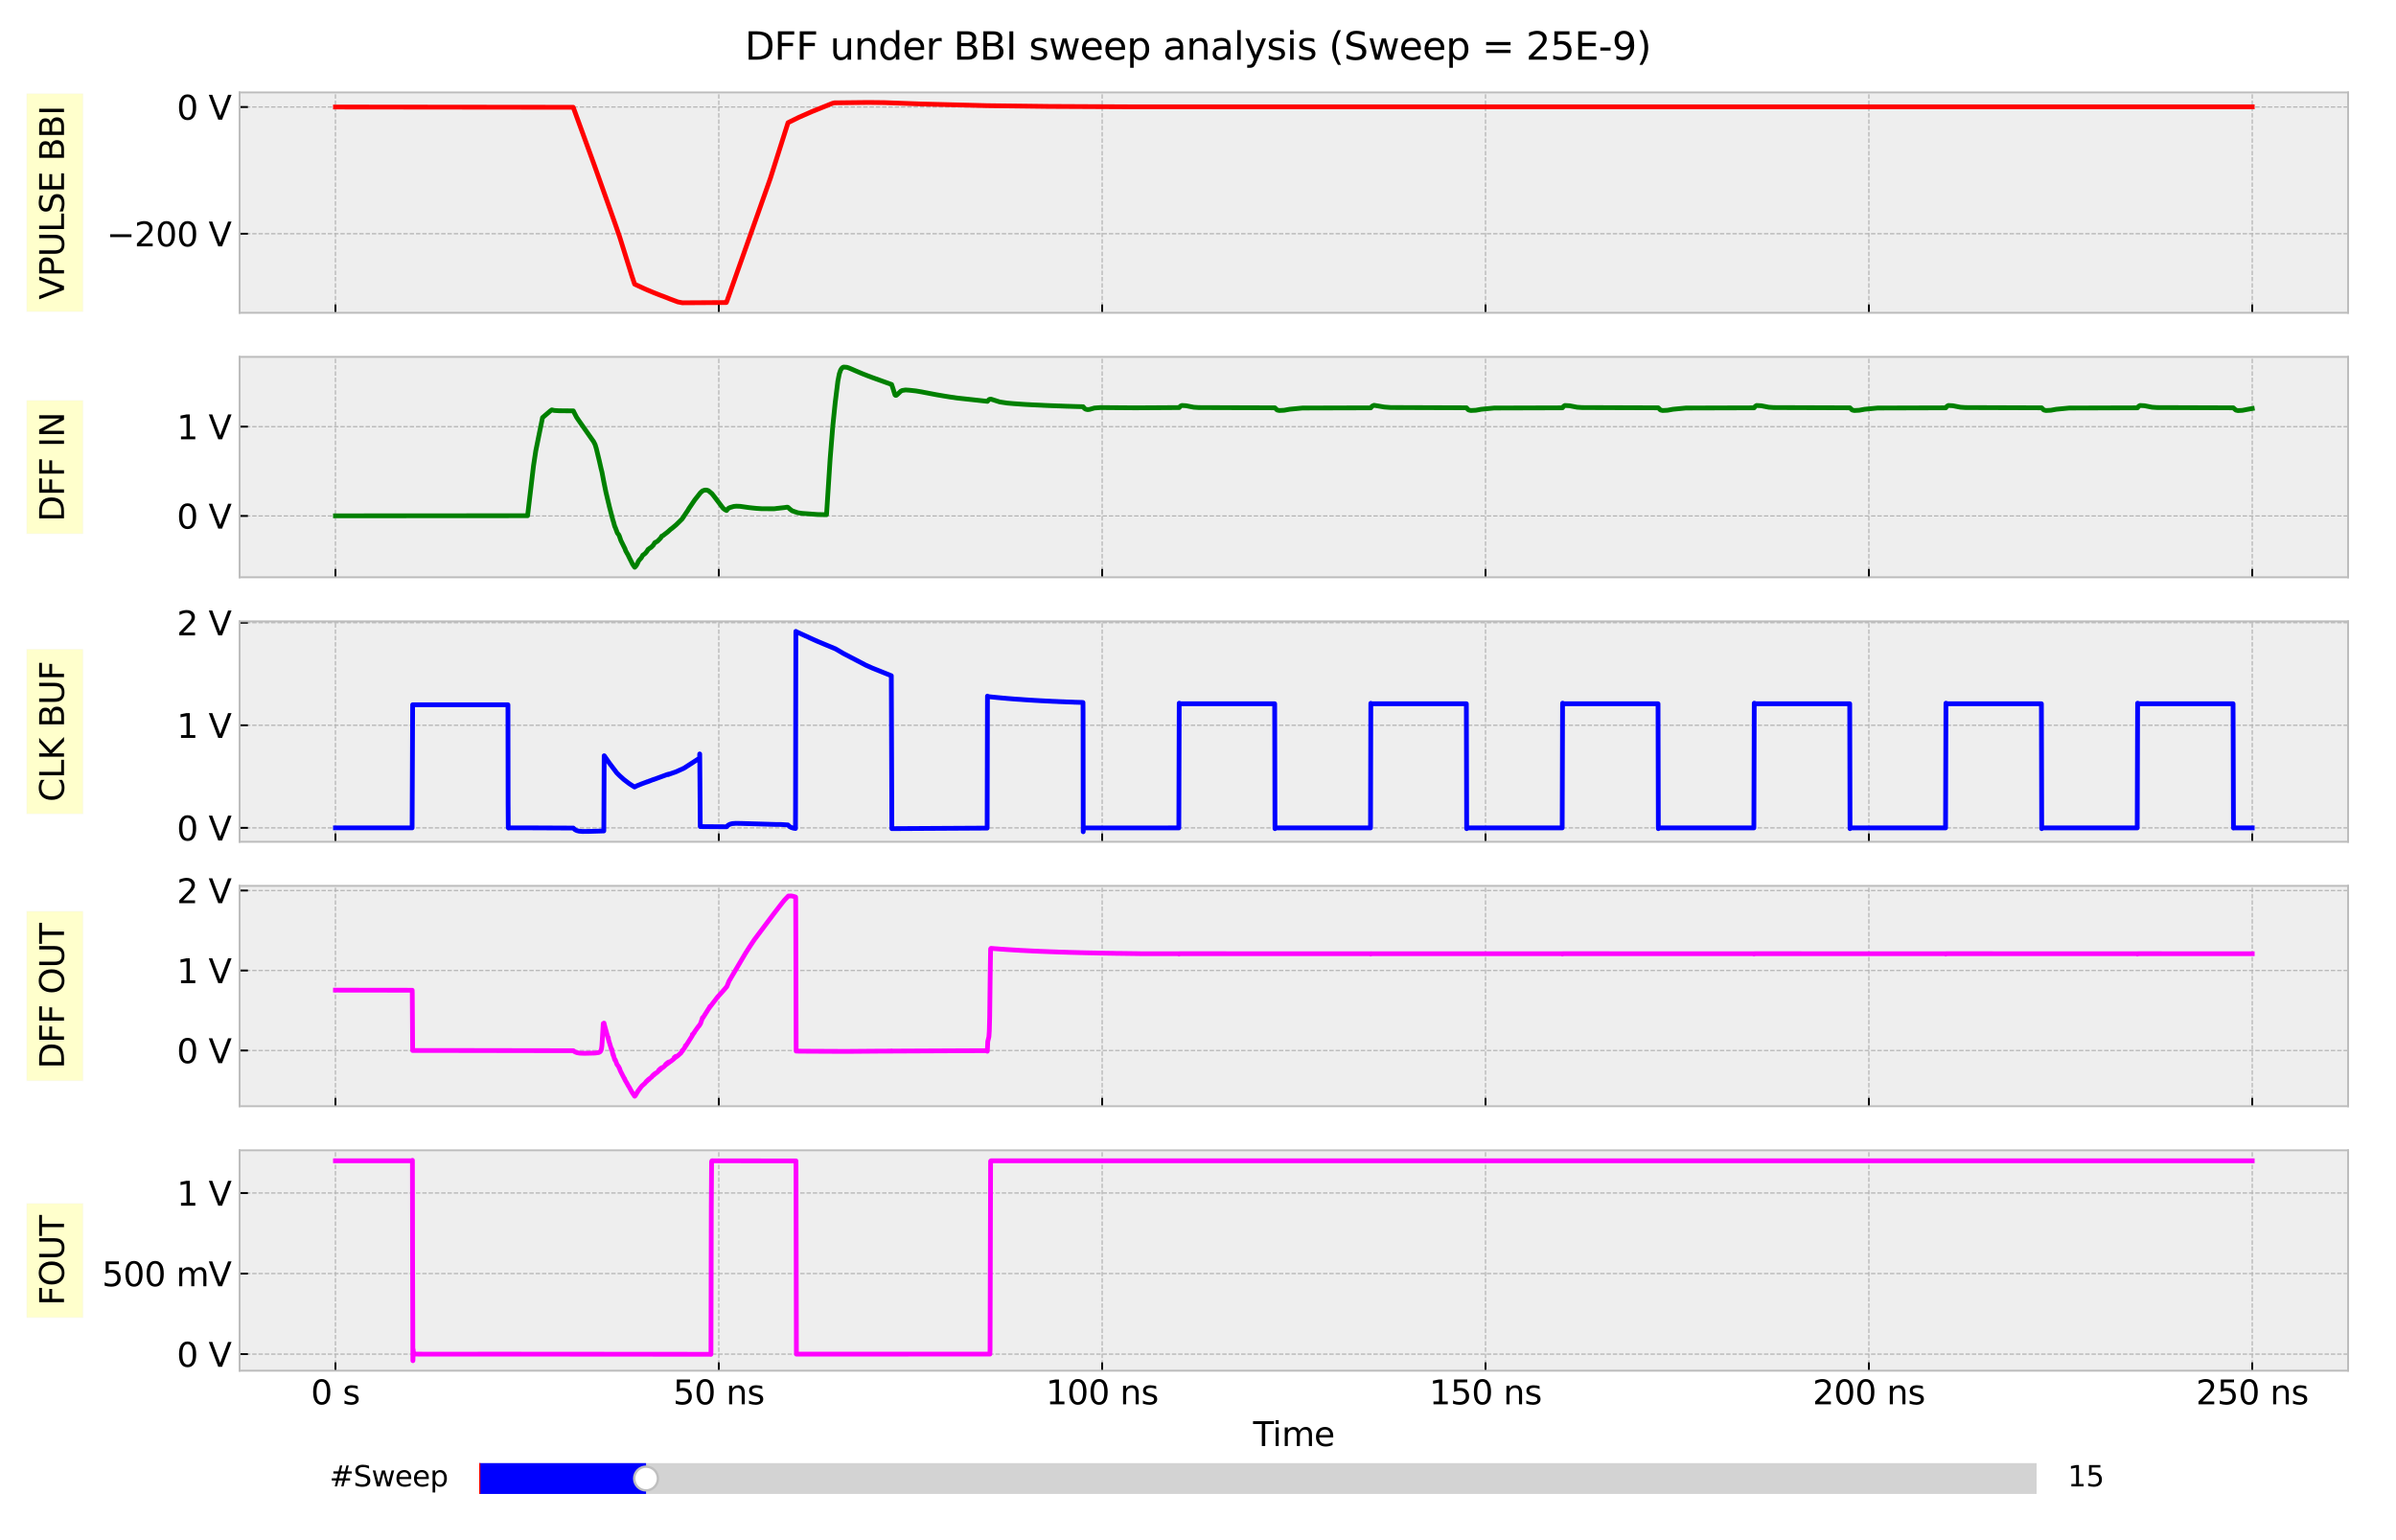 <?xml version="1.0" encoding="utf-8" standalone="no"?>
<!DOCTYPE svg PUBLIC "-//W3C//DTD SVG 1.1//EN"
  "http://www.w3.org/Graphics/SVG/1.1/DTD/svg11.dtd">
<svg xmlns:xlink="http://www.w3.org/1999/xlink" width="1008pt" height="648pt" viewBox="0 0 1008 648" xmlns="http://www.w3.org/2000/svg" version="1.1">
 <defs>
  <style type="text/css">*{stroke-linejoin: round; stroke-linecap: butt}</style>
 </defs>
 <g id="figure_1">
  <g id="patch_1">
   <path d="M 0 648 
L 1008 648 
L 1008 0 
L 0 0 
z
" style="fill: #ffffff"/>
  </g>
  <g id="axes_1">
   <g id="patch_2">
    <path d="M 100.8 131.611 
L 987.84 131.611 
L 987.84 38.88 
L 100.8 38.88 
z
" style="fill: #eeeeee"/>
   </g>
   <g id="matplotlib.axis_1">
    <g id="xtick_1">
     <g id="line2d_1">
      <path d="M 141.12 131.611 
L 141.12 38.88 
" clip-path="url(#p90c3ac5aa4)" style="fill: none; stroke-dasharray: 1.85,0.8; stroke-dashoffset: 0; stroke: #b2b2b2; stroke-width: 0.5"/>
     </g>
     <g id="line2d_2">
      <defs>
       <path id="mfcd8464648" d="M 0 0 
L 0 -3.5 
" style="stroke: #000000; stroke-width: 0.8"/>
      </defs>
      <g>
       <use xlink:href="#mfcd8464648" x="141.12" y="131.611" style="stroke: #000000; stroke-width: 0.8"/>
      </g>
     </g>
    </g>
    <g id="xtick_2">
     <g id="line2d_3">
      <path d="M 302.4 131.611 
L 302.4 38.88 
" clip-path="url(#p90c3ac5aa4)" style="fill: none; stroke-dasharray: 1.85,0.8; stroke-dashoffset: 0; stroke: #b2b2b2; stroke-width: 0.5"/>
     </g>
     <g id="line2d_4">
      <g>
       <use xlink:href="#mfcd8464648" x="302.4" y="131.611" style="stroke: #000000; stroke-width: 0.8"/>
      </g>
     </g>
    </g>
    <g id="xtick_3">
     <g id="line2d_5">
      <path d="M 463.68 131.611 
L 463.68 38.88 
" clip-path="url(#p90c3ac5aa4)" style="fill: none; stroke-dasharray: 1.85,0.8; stroke-dashoffset: 0; stroke: #b2b2b2; stroke-width: 0.5"/>
     </g>
     <g id="line2d_6">
      <g>
       <use xlink:href="#mfcd8464648" x="463.68" y="131.611" style="stroke: #000000; stroke-width: 0.8"/>
      </g>
     </g>
    </g>
    <g id="xtick_4">
     <g id="line2d_7">
      <path d="M 624.96 131.611 
L 624.96 38.88 
" clip-path="url(#p90c3ac5aa4)" style="fill: none; stroke-dasharray: 1.85,0.8; stroke-dashoffset: 0; stroke: #b2b2b2; stroke-width: 0.5"/>
     </g>
     <g id="line2d_8">
      <g>
       <use xlink:href="#mfcd8464648" x="624.96" y="131.611" style="stroke: #000000; stroke-width: 0.8"/>
      </g>
     </g>
    </g>
    <g id="xtick_5">
     <g id="line2d_9">
      <path d="M 786.24 131.611 
L 786.24 38.88 
" clip-path="url(#p90c3ac5aa4)" style="fill: none; stroke-dasharray: 1.85,0.8; stroke-dashoffset: 0; stroke: #b2b2b2; stroke-width: 0.5"/>
     </g>
     <g id="line2d_10">
      <g>
       <use xlink:href="#mfcd8464648" x="786.24" y="131.611" style="stroke: #000000; stroke-width: 0.8"/>
      </g>
     </g>
    </g>
    <g id="xtick_6">
     <g id="line2d_11">
      <path d="M 947.52 131.611 
L 947.52 38.88 
" clip-path="url(#p90c3ac5aa4)" style="fill: none; stroke-dasharray: 1.85,0.8; stroke-dashoffset: 0; stroke: #b2b2b2; stroke-width: 0.5"/>
     </g>
     <g id="line2d_12">
      <g>
       <use xlink:href="#mfcd8464648" x="947.52" y="131.611" style="stroke: #000000; stroke-width: 0.8"/>
      </g>
     </g>
    </g>
   </g>
   <g id="matplotlib.axis_2">
    <g id="ytick_1">
     <g id="line2d_13">
      <path d="M 100.8 98.34 
L 987.84 98.34 
" clip-path="url(#p90c3ac5aa4)" style="fill: none; stroke-dasharray: 1.85,0.8; stroke-dashoffset: 0; stroke: #b2b2b2; stroke-width: 0.5"/>
     </g>
     <g id="line2d_14">
      <defs>
       <path id="m3a10ff3d21" d="M 0 0 
L 3.5 0 
" style="stroke: #000000; stroke-width: 0.8"/>
      </defs>
      <g>
       <use xlink:href="#m3a10ff3d21" x="100.8" y="98.34" style="stroke: #000000; stroke-width: 0.8"/>
      </g>
     </g>
     <g id="text_1">
      <!-- −200 V -->
      <g transform="translate(44.82 103.659) scale(0.14 -0.14)">
       <defs>
        <path id="DejaVuSans-2212" d="M 678 2272 
L 4684 2272 
L 4684 1741 
L 678 1741 
L 678 2272 
z
" transform="scale(0.016)"/>
        <path id="DejaVuSans-32" d="M 1228 531 
L 3431 531 
L 3431 0 
L 469 0 
L 469 531 
Q 828 903 1448 1529 
Q 2069 2156 2228 2338 
Q 2531 2678 2651 2914 
Q 2772 3150 2772 3378 
Q 2772 3750 2511 3984 
Q 2250 4219 1831 4219 
Q 1534 4219 1204 4116 
Q 875 4013 500 3803 
L 500 4441 
Q 881 4594 1212 4672 
Q 1544 4750 1819 4750 
Q 2544 4750 2975 4387 
Q 3406 4025 3406 3419 
Q 3406 3131 3298 2873 
Q 3191 2616 2906 2266 
Q 2828 2175 2409 1742 
Q 1991 1309 1228 531 
z
" transform="scale(0.016)"/>
        <path id="DejaVuSans-30" d="M 2034 4250 
Q 1547 4250 1301 3770 
Q 1056 3291 1056 2328 
Q 1056 1369 1301 889 
Q 1547 409 2034 409 
Q 2525 409 2770 889 
Q 3016 1369 3016 2328 
Q 3016 3291 2770 3770 
Q 2525 4250 2034 4250 
z
M 2034 4750 
Q 2819 4750 3233 4129 
Q 3647 3509 3647 2328 
Q 3647 1150 3233 529 
Q 2819 -91 2034 -91 
Q 1250 -91 836 529 
Q 422 1150 422 2328 
Q 422 3509 836 4129 
Q 1250 4750 2034 4750 
z
" transform="scale(0.016)"/>
        <path id="DejaVuSans-20" transform="scale(0.016)"/>
        <path id="DejaVuSans-56" d="M 1831 0 
L 50 4666 
L 709 4666 
L 2188 738 
L 3669 4666 
L 4325 4666 
L 2547 0 
L 1831 0 
z
" transform="scale(0.016)"/>
       </defs>
       <use xlink:href="#DejaVuSans-2212"/>
       <use xlink:href="#DejaVuSans-32" x="83.789"/>
       <use xlink:href="#DejaVuSans-30" x="147.412"/>
       <use xlink:href="#DejaVuSans-30" x="211.035"/>
       <use xlink:href="#DejaVuSans-20" x="274.658"/>
       <use xlink:href="#DejaVuSans-56" x="306.445"/>
      </g>
     </g>
    </g>
    <g id="ytick_2">
     <g id="line2d_15">
      <path d="M 100.8 45.027 
L 987.84 45.027 
" clip-path="url(#p90c3ac5aa4)" style="fill: none; stroke-dasharray: 1.85,0.8; stroke-dashoffset: 0; stroke: #b2b2b2; stroke-width: 0.5"/>
     </g>
     <g id="line2d_16">
      <g>
       <use xlink:href="#m3a10ff3d21" x="100.8" y="45.027" style="stroke: #000000; stroke-width: 0.8"/>
      </g>
     </g>
     <g id="text_2">
      <!-- 0 V -->
      <g transform="translate(74.366 50.346) scale(0.14 -0.14)">
       <use xlink:href="#DejaVuSans-30"/>
       <use xlink:href="#DejaVuSans-20" x="63.623"/>
       <use xlink:href="#DejaVuSans-56" x="95.41"/>
      </g>
     </g>
    </g>
    <g id="text_3">
     <g id="patch_3">
      <path d="M 34.877 131.08 
L 34.877 39.411 
L 11.247 39.411 
L 11.247 131.08 
z
" style="fill: #ffff00; opacity: 0.2; stroke: #eeeeee; stroke-width: 0.5; stroke-linejoin: miter"/>
     </g>
     <!-- VPULSE BBI -->
     <g transform="translate(26.925 126.04) rotate(-90) scale(0.14 -0.14)">
      <defs>
       <path id="DejaVuSans-50" d="M 1259 4147 
L 1259 2394 
L 2053 2394 
Q 2494 2394 2734 2622 
Q 2975 2850 2975 3272 
Q 2975 3691 2734 3919 
Q 2494 4147 2053 4147 
L 1259 4147 
z
M 628 4666 
L 2053 4666 
Q 2838 4666 3239 4311 
Q 3641 3956 3641 3272 
Q 3641 2581 3239 2228 
Q 2838 1875 2053 1875 
L 1259 1875 
L 1259 0 
L 628 0 
L 628 4666 
z
" transform="scale(0.016)"/>
       <path id="DejaVuSans-55" d="M 556 4666 
L 1191 4666 
L 1191 1831 
Q 1191 1081 1462 751 
Q 1734 422 2344 422 
Q 2950 422 3222 751 
Q 3494 1081 3494 1831 
L 3494 4666 
L 4128 4666 
L 4128 1753 
Q 4128 841 3676 375 
Q 3225 -91 2344 -91 
Q 1459 -91 1007 375 
Q 556 841 556 1753 
L 556 4666 
z
" transform="scale(0.016)"/>
       <path id="DejaVuSans-4c" d="M 628 4666 
L 1259 4666 
L 1259 531 
L 3531 531 
L 3531 0 
L 628 0 
L 628 4666 
z
" transform="scale(0.016)"/>
       <path id="DejaVuSans-53" d="M 3425 4513 
L 3425 3897 
Q 3066 4069 2747 4153 
Q 2428 4238 2131 4238 
Q 1616 4238 1336 4038 
Q 1056 3838 1056 3469 
Q 1056 3159 1242 3001 
Q 1428 2844 1947 2747 
L 2328 2669 
Q 3034 2534 3370 2195 
Q 3706 1856 3706 1288 
Q 3706 609 3251 259 
Q 2797 -91 1919 -91 
Q 1588 -91 1214 -16 
Q 841 59 441 206 
L 441 856 
Q 825 641 1194 531 
Q 1563 422 1919 422 
Q 2459 422 2753 634 
Q 3047 847 3047 1241 
Q 3047 1584 2836 1778 
Q 2625 1972 2144 2069 
L 1759 2144 
Q 1053 2284 737 2584 
Q 422 2884 422 3419 
Q 422 4038 858 4394 
Q 1294 4750 2059 4750 
Q 2388 4750 2728 4690 
Q 3069 4631 3425 4513 
z
" transform="scale(0.016)"/>
       <path id="DejaVuSans-45" d="M 628 4666 
L 3578 4666 
L 3578 4134 
L 1259 4134 
L 1259 2753 
L 3481 2753 
L 3481 2222 
L 1259 2222 
L 1259 531 
L 3634 531 
L 3634 0 
L 628 0 
L 628 4666 
z
" transform="scale(0.016)"/>
       <path id="DejaVuSans-42" d="M 1259 2228 
L 1259 519 
L 2272 519 
Q 2781 519 3026 730 
Q 3272 941 3272 1375 
Q 3272 1813 3026 2020 
Q 2781 2228 2272 2228 
L 1259 2228 
z
M 1259 4147 
L 1259 2741 
L 2194 2741 
Q 2656 2741 2882 2914 
Q 3109 3088 3109 3444 
Q 3109 3797 2882 3972 
Q 2656 4147 2194 4147 
L 1259 4147 
z
M 628 4666 
L 2241 4666 
Q 2963 4666 3353 4366 
Q 3744 4066 3744 3513 
Q 3744 3084 3544 2831 
Q 3344 2578 2956 2516 
Q 3422 2416 3680 2098 
Q 3938 1781 3938 1306 
Q 3938 681 3513 340 
Q 3088 0 2303 0 
L 628 0 
L 628 4666 
z
" transform="scale(0.016)"/>
       <path id="DejaVuSans-49" d="M 628 4666 
L 1259 4666 
L 1259 0 
L 628 0 
L 628 4666 
z
" transform="scale(0.016)"/>
      </defs>
      <use xlink:href="#DejaVuSans-56"/>
      <use xlink:href="#DejaVuSans-50" x="68.408"/>
      <use xlink:href="#DejaVuSans-55" x="128.711"/>
      <use xlink:href="#DejaVuSans-4c" x="201.904"/>
      <use xlink:href="#DejaVuSans-53" x="257.617"/>
      <use xlink:href="#DejaVuSans-45" x="321.094"/>
      <use xlink:href="#DejaVuSans-20" x="384.277"/>
      <use xlink:href="#DejaVuSans-42" x="416.064"/>
      <use xlink:href="#DejaVuSans-42" x="484.668"/>
      <use xlink:href="#DejaVuSans-49" x="553.271"/>
     </g>
    </g>
   </g>
   <g id="line2d_17">
    <path d="M 141.12 45.027 
L 241.146 45.136 
L 241.63 46.426 
L 249.855 69.007 
L 257.274 89.864 
L 258.887 94.441 
L 260.693 99.673 
L 264.177 110.808 
L 265.757 115.854 
L 266.983 119.551 
L 270.886 121.364 
L 271.466 121.62 
L 272.337 122.003 
L 272.983 122.27 
L 274.563 122.936 
L 275.208 123.203 
L 276.305 123.629 
L 277.047 123.923 
L 278.143 124.349 
L 279.047 124.677 
L 279.724 124.944 
L 280.53 125.255 
L 281.885 125.805 
L 284.53 126.791 
L 285.143 127.023 
L 287.078 127.396 
L 305.561 127.289 
L 305.787 126.802 
L 324.076 75.088 
L 327.818 63.292 
L 331.527 51.618 
L 336.14 49.341 
L 341.494 46.985 
L 350.203 43.484 
L 351.074 43.269 
L 365.364 43.108 
L 372.17 43.185 
L 387.524 43.746 
L 415.296 44.461 
L 440.94 44.774 
L 476.55 44.946 
L 524.579 44.954 
L 947.52 44.954 
L 947.52 44.954 
" clip-path="url(#p90c3ac5aa4)" style="fill: none; stroke: #ff0000; stroke-width: 2; stroke-linecap: square"/>
   </g>
   <g id="patch_4">
    <path d="M 100.8 131.611 
L 100.8 38.88 
" style="fill: none; stroke: #bcbcbc; stroke-width: 0.8; stroke-linejoin: miter; stroke-linecap: square"/>
   </g>
   <g id="patch_5">
    <path d="M 987.84 131.611 
L 987.84 38.88 
" style="fill: none; stroke: #bcbcbc; stroke-width: 0.8; stroke-linejoin: miter; stroke-linecap: square"/>
   </g>
   <g id="patch_6">
    <path d="M 100.8 131.611 
L 987.84 131.611 
" style="fill: none; stroke: #bcbcbc; stroke-width: 0.8; stroke-linejoin: miter; stroke-linecap: square"/>
   </g>
   <g id="patch_7">
    <path d="M 100.8 38.88 
L 987.84 38.88 
" style="fill: none; stroke: #bcbcbc; stroke-width: 0.8; stroke-linejoin: miter; stroke-linecap: square"/>
   </g>
  </g>
  <g id="axes_2">
   <g id="patch_8">
    <path d="M 100.8 242.888 
L 987.84 242.888 
L 987.84 150.157 
L 100.8 150.157 
z
" style="fill: #eeeeee"/>
   </g>
   <g id="matplotlib.axis_3">
    <g id="xtick_7">
     <g id="line2d_18">
      <path d="M 141.12 242.888 
L 141.12 150.157 
" clip-path="url(#p6deae38e91)" style="fill: none; stroke-dasharray: 1.85,0.8; stroke-dashoffset: 0; stroke: #b2b2b2; stroke-width: 0.5"/>
     </g>
     <g id="line2d_19">
      <g>
       <use xlink:href="#mfcd8464648" x="141.12" y="242.888" style="stroke: #000000; stroke-width: 0.8"/>
      </g>
     </g>
    </g>
    <g id="xtick_8">
     <g id="line2d_20">
      <path d="M 302.4 242.888 
L 302.4 150.157 
" clip-path="url(#p6deae38e91)" style="fill: none; stroke-dasharray: 1.85,0.8; stroke-dashoffset: 0; stroke: #b2b2b2; stroke-width: 0.5"/>
     </g>
     <g id="line2d_21">
      <g>
       <use xlink:href="#mfcd8464648" x="302.4" y="242.888" style="stroke: #000000; stroke-width: 0.8"/>
      </g>
     </g>
    </g>
    <g id="xtick_9">
     <g id="line2d_22">
      <path d="M 463.68 242.888 
L 463.68 150.157 
" clip-path="url(#p6deae38e91)" style="fill: none; stroke-dasharray: 1.85,0.8; stroke-dashoffset: 0; stroke: #b2b2b2; stroke-width: 0.5"/>
     </g>
     <g id="line2d_23">
      <g>
       <use xlink:href="#mfcd8464648" x="463.68" y="242.888" style="stroke: #000000; stroke-width: 0.8"/>
      </g>
     </g>
    </g>
    <g id="xtick_10">
     <g id="line2d_24">
      <path d="M 624.96 242.888 
L 624.96 150.157 
" clip-path="url(#p6deae38e91)" style="fill: none; stroke-dasharray: 1.85,0.8; stroke-dashoffset: 0; stroke: #b2b2b2; stroke-width: 0.5"/>
     </g>
     <g id="line2d_25">
      <g>
       <use xlink:href="#mfcd8464648" x="624.96" y="242.888" style="stroke: #000000; stroke-width: 0.8"/>
      </g>
     </g>
    </g>
    <g id="xtick_11">
     <g id="line2d_26">
      <path d="M 786.24 242.888 
L 786.24 150.157 
" clip-path="url(#p6deae38e91)" style="fill: none; stroke-dasharray: 1.85,0.8; stroke-dashoffset: 0; stroke: #b2b2b2; stroke-width: 0.5"/>
     </g>
     <g id="line2d_27">
      <g>
       <use xlink:href="#mfcd8464648" x="786.24" y="242.888" style="stroke: #000000; stroke-width: 0.8"/>
      </g>
     </g>
    </g>
    <g id="xtick_12">
     <g id="line2d_28">
      <path d="M 947.52 242.888 
L 947.52 150.157 
" clip-path="url(#p6deae38e91)" style="fill: none; stroke-dasharray: 1.85,0.8; stroke-dashoffset: 0; stroke: #b2b2b2; stroke-width: 0.5"/>
     </g>
     <g id="line2d_29">
      <g>
       <use xlink:href="#mfcd8464648" x="947.52" y="242.888" style="stroke: #000000; stroke-width: 0.8"/>
      </g>
     </g>
    </g>
   </g>
   <g id="matplotlib.axis_4">
    <g id="ytick_3">
     <g id="line2d_30">
      <path d="M 100.8 217.084 
L 987.84 217.084 
" clip-path="url(#p6deae38e91)" style="fill: none; stroke-dasharray: 1.85,0.8; stroke-dashoffset: 0; stroke: #b2b2b2; stroke-width: 0.5"/>
     </g>
     <g id="line2d_31">
      <g>
       <use xlink:href="#m3a10ff3d21" x="100.8" y="217.084" style="stroke: #000000; stroke-width: 0.8"/>
      </g>
     </g>
     <g id="text_4">
      <!-- 0 V -->
      <g transform="translate(74.366 222.403) scale(0.14 -0.14)">
       <use xlink:href="#DejaVuSans-30"/>
       <use xlink:href="#DejaVuSans-20" x="63.623"/>
       <use xlink:href="#DejaVuSans-56" x="95.41"/>
      </g>
     </g>
    </g>
    <g id="ytick_4">
     <g id="line2d_32">
      <path d="M 100.8 179.51 
L 987.84 179.51 
" clip-path="url(#p6deae38e91)" style="fill: none; stroke-dasharray: 1.85,0.8; stroke-dashoffset: 0; stroke: #b2b2b2; stroke-width: 0.5"/>
     </g>
     <g id="line2d_33">
      <g>
       <use xlink:href="#m3a10ff3d21" x="100.8" y="179.51" style="stroke: #000000; stroke-width: 0.8"/>
      </g>
     </g>
     <g id="text_5">
      <!-- 1 V -->
      <g transform="translate(74.366 184.829) scale(0.14 -0.14)">
       <defs>
        <path id="DejaVuSans-31" d="M 794 531 
L 1825 531 
L 1825 4091 
L 703 3866 
L 703 4441 
L 1819 4666 
L 2450 4666 
L 2450 531 
L 3481 531 
L 3481 0 
L 794 0 
L 794 531 
z
" transform="scale(0.016)"/>
       </defs>
       <use xlink:href="#DejaVuSans-31"/>
       <use xlink:href="#DejaVuSans-20" x="63.623"/>
       <use xlink:href="#DejaVuSans-56" x="95.41"/>
      </g>
     </g>
    </g>
    <g id="text_6">
     <g id="patch_9">
      <path d="M 34.877 224.532 
L 34.877 168.514 
L 11.247 168.514 
L 11.247 224.532 
z
" style="fill: #ffff00; opacity: 0.2; stroke: #eeeeee; stroke-width: 0.5; stroke-linejoin: miter"/>
     </g>
     <!-- DFF IN -->
     <g transform="translate(26.925 219.492) rotate(-90) scale(0.14 -0.14)">
      <defs>
       <path id="DejaVuSans-44" d="M 1259 4147 
L 1259 519 
L 2022 519 
Q 2988 519 3436 956 
Q 3884 1394 3884 2338 
Q 3884 3275 3436 3711 
Q 2988 4147 2022 4147 
L 1259 4147 
z
M 628 4666 
L 1925 4666 
Q 3281 4666 3915 4102 
Q 4550 3538 4550 2338 
Q 4550 1131 3912 565 
Q 3275 0 1925 0 
L 628 0 
L 628 4666 
z
" transform="scale(0.016)"/>
       <path id="DejaVuSans-46" d="M 628 4666 
L 3309 4666 
L 3309 4134 
L 1259 4134 
L 1259 2759 
L 3109 2759 
L 3109 2228 
L 1259 2228 
L 1259 0 
L 628 0 
L 628 4666 
z
" transform="scale(0.016)"/>
       <path id="DejaVuSans-4e" d="M 628 4666 
L 1478 4666 
L 3547 763 
L 3547 4666 
L 4159 4666 
L 4159 0 
L 3309 0 
L 1241 3903 
L 1241 0 
L 628 0 
L 628 4666 
z
" transform="scale(0.016)"/>
      </defs>
      <use xlink:href="#DejaVuSans-44"/>
      <use xlink:href="#DejaVuSans-46" x="77.002"/>
      <use xlink:href="#DejaVuSans-46" x="134.521"/>
      <use xlink:href="#DejaVuSans-20" x="192.041"/>
      <use xlink:href="#DejaVuSans-49" x="223.828"/>
      <use xlink:href="#DejaVuSans-4e" x="253.32"/>
     </g>
    </g>
   </g>
   <g id="line2d_34">
    <path d="M 141.12 217.029 
L 221.954 216.978 
L 224.437 196.042 
L 225.405 189.673 
L 228.243 175.703 
L 231.566 172.851 
L 232.146 172.457 
L 233.179 172.701 
L 235.114 172.818 
L 241.21 172.878 
L 241.662 173.81 
L 242.565 175.546 
L 243.404 176.793 
L 249.758 185.858 
L 250.371 187.082 
L 250.855 188.663 
L 252.113 193.809 
L 252.855 197.078 
L 253.242 198.628 
L 253.951 202.361 
L 254.919 207.097 
L 256.435 213.448 
L 257.016 215.659 
L 257.854 218.869 
L 258.016 219.296 
L 258.629 221.509 
L 258.854 221.936 
L 259.725 224.272 
L 260.016 224.634 
L 260.338 225.044 
L 260.628 225.719 
L 261.209 227.412 
L 262.757 230.545 
L 262.919 230.869 
L 263.209 231.704 
L 263.79 232.771 
L 264.144 233.344 
L 264.628 234.353 
L 265.144 235.402 
L 265.37 235.838 
L 266.112 237.328 
L 266.628 238.14 
L 267.047 238.673 
L 267.08 238.635 
L 267.531 238.149 
L 267.757 237.82 
L 268.209 237.013 
L 268.596 236.106 
L 269.08 235.483 
L 269.757 234.748 
L 270.434 233.559 
L 270.563 233.498 
L 270.757 233.367 
L 271.015 233.176 
L 271.499 232.782 
L 272.176 231.961 
L 272.628 231.162 
L 272.95 230.943 
L 273.112 230.884 
L 273.402 230.564 
L 273.628 230.468 
L 273.886 230.327 
L 274.853 229.355 
L 275.434 228.365 
L 275.692 228.172 
L 275.853 228.178 
L 276.66 227.661 
L 277.982 226.305 
L 278.305 225.668 
L 278.627 225.448 
L 278.789 225.443 
L 280.918 223.801 
L 282.111 222.721 
L 282.659 222.322 
L 284.433 220.841 
L 286.949 218.37 
L 287.756 217.158 
L 288.594 215.888 
L 289.401 214.691 
L 289.723 214.115 
L 289.885 213.863 
L 292.239 210.399 
L 294.659 207.337 
L 295.497 206.583 
L 295.82 206.433 
L 296.529 206.199 
L 297.336 206.215 
L 298.078 206.476 
L 299.529 207.714 
L 300.4 208.812 
L 304.206 213.823 
L 305.013 214.458 
L 305.658 214.789 
L 306.013 214.335 
L 306.529 213.815 
L 307.142 213.536 
L 308.69 213.078 
L 309.787 212.973 
L 311.303 213.029 
L 311.657 213.074 
L 314.528 213.485 
L 315.141 213.568 
L 315.754 213.635 
L 316.464 213.714 
L 316.883 213.758 
L 318.173 213.891 
L 318.528 213.914 
L 320.528 214.045 
L 325.721 214.061 
L 326.979 213.888 
L 327.398 213.85 
L 328.914 213.676 
L 329.431 213.624 
L 330.172 213.535 
L 330.656 213.459 
L 331.205 213.385 
L 331.527 213.462 
L 332.269 214.155 
L 333.237 214.908 
L 335.591 215.729 
L 337.398 215.993 
L 343.978 216.48 
L 347.72 216.553 
L 349.236 193.118 
L 350.365 179.164 
L 351.365 169.413 
L 352.494 160.358 
L 353.106 157.262 
L 353.623 155.755 
L 354.106 154.985 
L 354.558 154.575 
L 354.945 154.436 
L 356.3 154.541 
L 357.235 154.857 
L 357.816 155.101 
L 358.622 155.443 
L 359.912 156.011 
L 362.622 157.157 
L 363.267 157.416 
L 364.88 158.051 
L 365.719 158.359 
L 367.138 158.9 
L 375.105 161.767 
L 375.718 163.571 
L 376.073 164.732 
L 376.524 166.148 
L 376.782 166.34 
L 377.04 166.329 
L 377.46 166.013 
L 378.943 164.608 
L 379.589 164.284 
L 380.976 164.07 
L 382.556 164.179 
L 383.459 164.277 
L 383.943 164.33 
L 384.846 164.427 
L 385.33 164.48 
L 385.975 164.589 
L 387.814 164.904 
L 389.201 165.175 
L 389.878 165.299 
L 391.233 165.562 
L 391.91 165.686 
L 392.459 165.795 
L 393.943 166.073 
L 394.588 166.186 
L 396.588 166.528 
L 397.2 166.633 
L 397.878 166.742 
L 399.458 166.997 
L 400.136 167.099 
L 400.49 167.151 
L 401.329 167.257 
L 401.942 167.362 
L 402.716 167.471 
L 415.425 168.857 
L 416.006 168.173 
L 416.425 167.967 
L 416.941 167.948 
L 420.618 169.12 
L 423.844 169.605 
L 424.231 169.631 
L 425.424 169.74 
L 426.199 169.808 
L 428.65 169.985 
L 430.231 170.094 
L 432.134 170.21 
L 432.779 170.24 
L 434.521 170.334 
L 436.908 170.443 
L 438.456 170.514 
L 439.036 170.552 
L 440.488 170.612 
L 441.165 170.642 
L 442.52 170.695 
L 443.23 170.717 
L 444.552 170.766 
L 445.197 170.796 
L 445.713 170.804 
L 448.423 170.913 
L 449.616 170.946 
L 450.358 170.965 
L 451.713 171.014 
L 455.681 171.123 
L 455.777 171.236 
L 456.197 171.799 
L 456.745 172.16 
L 457.584 172.344 
L 458.422 172.243 
L 460.39 171.672 
L 462.938 171.484 
L 477.744 171.593 
L 478.195 171.589 
L 496.097 171.484 
L 496.613 170.883 
L 497.194 170.601 
L 499 170.71 
L 502.226 171.349 
L 504.323 171.484 
L 536.353 171.589 
L 537.288 172.513 
L 538.191 172.712 
L 540.256 172.607 
L 542.514 172.194 
L 547.933 171.672 
L 576.673 171.593 
L 577.253 170.886 
L 578.06 170.529 
L 580.35 170.905 
L 582.35 171.258 
L 585.092 171.469 
L 616.961 171.574 
L 617.09 171.724 
L 617.606 172.318 
L 617.993 172.54 
L 618.799 172.712 
L 620.896 172.607 
L 623.154 172.194 
L 628.573 171.672 
L 657.313 171.589 
L 657.829 170.939 
L 658.345 170.608 
L 660.313 170.717 
L 663.474 171.341 
L 665.635 171.484 
L 697.633 171.589 
L 698.568 172.513 
L 699.471 172.712 
L 701.536 172.607 
L 703.794 172.194 
L 709.213 171.672 
L 737.953 171.589 
L 738.469 170.939 
L 738.985 170.608 
L 740.953 170.717 
L 744.114 171.341 
L 746.275 171.484 
L 778.273 171.589 
L 779.208 172.513 
L 780.111 172.712 
L 782.176 172.607 
L 784.434 172.194 
L 789.853 171.672 
L 818.593 171.589 
L 819.109 170.935 
L 819.689 170.605 
L 821.56 170.71 
L 824.754 171.341 
L 826.915 171.484 
L 858.913 171.589 
L 859.848 172.513 
L 860.751 172.712 
L 862.816 172.607 
L 865.074 172.194 
L 870.493 171.672 
L 899.233 171.589 
L 899.749 170.935 
L 900.329 170.605 
L 902.2 170.71 
L 905.394 171.341 
L 907.555 171.484 
L 939.553 171.589 
L 940.617 172.547 
L 941.52 172.754 
L 943.391 172.649 
L 946.198 172.108 
L 947.52 171.878 
L 947.52 171.878 
" clip-path="url(#p6deae38e91)" style="fill: none; stroke: #008000; stroke-width: 2; stroke-linecap: square"/>
   </g>
   <g id="patch_10">
    <path d="M 100.8 242.888 
L 100.8 150.157 
" style="fill: none; stroke: #bcbcbc; stroke-width: 0.8; stroke-linejoin: miter; stroke-linecap: square"/>
   </g>
   <g id="patch_11">
    <path d="M 987.84 242.888 
L 987.84 150.157 
" style="fill: none; stroke: #bcbcbc; stroke-width: 0.8; stroke-linejoin: miter; stroke-linecap: square"/>
   </g>
   <g id="patch_12">
    <path d="M 100.8 242.888 
L 987.84 242.888 
" style="fill: none; stroke: #bcbcbc; stroke-width: 0.8; stroke-linejoin: miter; stroke-linecap: square"/>
   </g>
   <g id="patch_13">
    <path d="M 100.8 150.157 
L 987.84 150.157 
" style="fill: none; stroke: #bcbcbc; stroke-width: 0.8; stroke-linejoin: miter; stroke-linecap: square"/>
   </g>
  </g>
  <g id="axes_3">
   <g id="patch_14">
    <path d="M 100.8 354.166 
L 987.84 354.166 
L 987.84 261.434 
L 100.8 261.434 
z
" style="fill: #eeeeee"/>
   </g>
   <g id="matplotlib.axis_5">
    <g id="xtick_13">
     <g id="line2d_35">
      <path d="M 141.12 354.166 
L 141.12 261.434 
" clip-path="url(#pda4d1f2a69)" style="fill: none; stroke-dasharray: 1.85,0.8; stroke-dashoffset: 0; stroke: #b2b2b2; stroke-width: 0.5"/>
     </g>
     <g id="line2d_36">
      <g>
       <use xlink:href="#mfcd8464648" x="141.12" y="354.166" style="stroke: #000000; stroke-width: 0.8"/>
      </g>
     </g>
    </g>
    <g id="xtick_14">
     <g id="line2d_37">
      <path d="M 302.4 354.166 
L 302.4 261.434 
" clip-path="url(#pda4d1f2a69)" style="fill: none; stroke-dasharray: 1.85,0.8; stroke-dashoffset: 0; stroke: #b2b2b2; stroke-width: 0.5"/>
     </g>
     <g id="line2d_38">
      <g>
       <use xlink:href="#mfcd8464648" x="302.4" y="354.166" style="stroke: #000000; stroke-width: 0.8"/>
      </g>
     </g>
    </g>
    <g id="xtick_15">
     <g id="line2d_39">
      <path d="M 463.68 354.166 
L 463.68 261.434 
" clip-path="url(#pda4d1f2a69)" style="fill: none; stroke-dasharray: 1.85,0.8; stroke-dashoffset: 0; stroke: #b2b2b2; stroke-width: 0.5"/>
     </g>
     <g id="line2d_40">
      <g>
       <use xlink:href="#mfcd8464648" x="463.68" y="354.166" style="stroke: #000000; stroke-width: 0.8"/>
      </g>
     </g>
    </g>
    <g id="xtick_16">
     <g id="line2d_41">
      <path d="M 624.96 354.166 
L 624.96 261.434 
" clip-path="url(#pda4d1f2a69)" style="fill: none; stroke-dasharray: 1.85,0.8; stroke-dashoffset: 0; stroke: #b2b2b2; stroke-width: 0.5"/>
     </g>
     <g id="line2d_42">
      <g>
       <use xlink:href="#mfcd8464648" x="624.96" y="354.166" style="stroke: #000000; stroke-width: 0.8"/>
      </g>
     </g>
    </g>
    <g id="xtick_17">
     <g id="line2d_43">
      <path d="M 786.24 354.166 
L 786.24 261.434 
" clip-path="url(#pda4d1f2a69)" style="fill: none; stroke-dasharray: 1.85,0.8; stroke-dashoffset: 0; stroke: #b2b2b2; stroke-width: 0.5"/>
     </g>
     <g id="line2d_44">
      <g>
       <use xlink:href="#mfcd8464648" x="786.24" y="354.166" style="stroke: #000000; stroke-width: 0.8"/>
      </g>
     </g>
    </g>
    <g id="xtick_18">
     <g id="line2d_45">
      <path d="M 947.52 354.166 
L 947.52 261.434 
" clip-path="url(#pda4d1f2a69)" style="fill: none; stroke-dasharray: 1.85,0.8; stroke-dashoffset: 0; stroke: #b2b2b2; stroke-width: 0.5"/>
     </g>
     <g id="line2d_46">
      <g>
       <use xlink:href="#mfcd8464648" x="947.52" y="354.166" style="stroke: #000000; stroke-width: 0.8"/>
      </g>
     </g>
    </g>
   </g>
   <g id="matplotlib.axis_6">
    <g id="ytick_5">
     <g id="line2d_47">
      <path d="M 100.8 348.317 
L 987.84 348.317 
" clip-path="url(#pda4d1f2a69)" style="fill: none; stroke-dasharray: 1.85,0.8; stroke-dashoffset: 0; stroke: #b2b2b2; stroke-width: 0.5"/>
     </g>
     <g id="line2d_48">
      <g>
       <use xlink:href="#m3a10ff3d21" x="100.8" y="348.317" style="stroke: #000000; stroke-width: 0.8"/>
      </g>
     </g>
     <g id="text_7">
      <!-- 0 V -->
      <g transform="translate(74.366 353.636) scale(0.14 -0.14)">
       <use xlink:href="#DejaVuSans-30"/>
       <use xlink:href="#DejaVuSans-20" x="63.623"/>
       <use xlink:href="#DejaVuSans-56" x="95.41"/>
      </g>
     </g>
    </g>
    <g id="ytick_6">
     <g id="line2d_49">
      <path d="M 100.8 305.158 
L 987.84 305.158 
" clip-path="url(#pda4d1f2a69)" style="fill: none; stroke-dasharray: 1.85,0.8; stroke-dashoffset: 0; stroke: #b2b2b2; stroke-width: 0.5"/>
     </g>
     <g id="line2d_50">
      <g>
       <use xlink:href="#m3a10ff3d21" x="100.8" y="305.158" style="stroke: #000000; stroke-width: 0.8"/>
      </g>
     </g>
     <g id="text_8">
      <!-- 1 V -->
      <g transform="translate(74.366 310.477) scale(0.14 -0.14)">
       <use xlink:href="#DejaVuSans-31"/>
       <use xlink:href="#DejaVuSans-20" x="63.623"/>
       <use xlink:href="#DejaVuSans-56" x="95.41"/>
      </g>
     </g>
    </g>
    <g id="ytick_7">
     <g id="line2d_51">
      <path d="M 100.8 261.998 
L 987.84 261.998 
" clip-path="url(#pda4d1f2a69)" style="fill: none; stroke-dasharray: 1.85,0.8; stroke-dashoffset: 0; stroke: #b2b2b2; stroke-width: 0.5"/>
     </g>
     <g id="line2d_52">
      <g>
       <use xlink:href="#m3a10ff3d21" x="100.8" y="261.998" style="stroke: #000000; stroke-width: 0.8"/>
      </g>
     </g>
     <g id="text_9">
      <!-- 2 V -->
      <g transform="translate(74.366 267.317) scale(0.14 -0.14)">
       <use xlink:href="#DejaVuSans-32"/>
       <use xlink:href="#DejaVuSans-20" x="63.623"/>
       <use xlink:href="#DejaVuSans-56" x="95.41"/>
      </g>
     </g>
    </g>
    <g id="text_10">
     <g id="patch_15">
      <path d="M 34.877 342.395 
L 34.877 273.205 
L 11.247 273.205 
L 11.247 342.395 
z
" style="fill: #ffff00; opacity: 0.2; stroke: #eeeeee; stroke-width: 0.5; stroke-linejoin: miter"/>
     </g>
     <!-- CLK BUF -->
     <g transform="translate(26.925 337.355) rotate(-90) scale(0.14 -0.14)">
      <defs>
       <path id="DejaVuSans-43" d="M 4122 4306 
L 4122 3641 
Q 3803 3938 3442 4084 
Q 3081 4231 2675 4231 
Q 1875 4231 1450 3742 
Q 1025 3253 1025 2328 
Q 1025 1406 1450 917 
Q 1875 428 2675 428 
Q 3081 428 3442 575 
Q 3803 722 4122 1019 
L 4122 359 
Q 3791 134 3420 21 
Q 3050 -91 2638 -91 
Q 1578 -91 968 557 
Q 359 1206 359 2328 
Q 359 3453 968 4101 
Q 1578 4750 2638 4750 
Q 3056 4750 3426 4639 
Q 3797 4528 4122 4306 
z
" transform="scale(0.016)"/>
       <path id="DejaVuSans-4b" d="M 628 4666 
L 1259 4666 
L 1259 2694 
L 3353 4666 
L 4166 4666 
L 1850 2491 
L 4331 0 
L 3500 0 
L 1259 2247 
L 1259 0 
L 628 0 
L 628 4666 
z
" transform="scale(0.016)"/>
      </defs>
      <use xlink:href="#DejaVuSans-43"/>
      <use xlink:href="#DejaVuSans-4c" x="69.824"/>
      <use xlink:href="#DejaVuSans-4b" x="125.537"/>
      <use xlink:href="#DejaVuSans-20" x="191.113"/>
      <use xlink:href="#DejaVuSans-42" x="222.9"/>
      <use xlink:href="#DejaVuSans-55" x="291.504"/>
      <use xlink:href="#DejaVuSans-46" x="364.697"/>
     </g>
    </g>
   </g>
   <g id="line2d_53">
    <path d="M 141.12 348.316 
L 173.376 348.316 
L 173.602 296.526 
L 213.696 296.526 
L 213.761 337.837 
L 213.825 348.297 
L 213.89 348.235 
L 213.954 348.408 
L 214.019 348.322 
L 215.373 348.312 
L 223.405 348.316 
L 241.178 348.397 
L 241.855 349.048 
L 242.63 349.455 
L 243.694 349.719 
L 245.081 349.828 
L 248.081 349.798 
L 254.016 349.614 
L 254.048 345.704 
L 254.177 317.969 
L 254.242 318.018 
L 256.306 320.995 
L 259.467 325.167 
L 260.725 326.417 
L 262.467 327.985 
L 264.596 329.612 
L 265.015 329.899 
L 266.951 331.136 
L 267.886 330.638 
L 269.66 329.929 
L 269.854 329.84 
L 272.208 328.966 
L 272.241 329.009 
L 272.273 328.912 
L 272.305 328.922 
L 272.918 328.765 
L 273.047 328.646 
L 273.079 328.698 
L 273.144 328.618 
L 273.628 328.463 
L 274.853 327.978 
L 274.95 328.01 
L 275.079 327.895 
L 275.24 327.906 
L 275.369 327.837 
L 280.982 325.778 
L 281.014 325.927 
L 281.079 325.784 
L 281.24 325.856 
L 281.369 325.691 
L 281.53 325.751 
L 281.659 325.648 
L 281.853 325.614 
L 283.982 324.872 
L 284.337 324.749 
L 287.724 323.224 
L 292.207 320.334 
L 294.336 318.965 
L 294.368 317.216 
L 294.401 320.036 
L 294.594 347.771 
L 296.368 347.795 
L 305.658 347.854 
L 306.335 347.189 
L 307.109 346.777 
L 308.109 346.527 
L 309.593 346.419 
L 312.303 346.471 
L 326.076 346.878 
L 328.592 346.897 
L 331.495 347.088 
L 332.14 347.731 
L 332.882 348.159 
L 333.817 348.446 
L 334.656 348.578 
L 334.688 339.842 
L 334.817 265.65 
L 334.85 265.796 
L 335.43 265.982 
L 337.527 266.936 
L 337.946 267.13 
L 340.204 268.153 
L 340.656 268.377 
L 342.978 269.426 
L 344.268 269.991 
L 351.494 273 
L 352.106 273.353 
L 354.364 274.678 
L 354.784 274.924 
L 364.267 279.875 
L 366.977 281.079 
L 367.912 281.454 
L 374.976 284.299 
L 375.202 348.644 
L 375.234 348.635 
L 415.296 348.412 
L 415.425 292.883 
L 415.522 293.077 
L 416.006 293.12 
L 416.973 293.228 
L 417.231 293.25 
L 418.231 293.358 
L 418.489 293.379 
L 419.586 293.487 
L 419.844 293.509 
L 420.941 293.617 
L 421.199 293.638 
L 422.392 293.746 
L 422.65 293.768 
L 423.844 293.876 
L 424.102 293.897 
L 425.489 294.005 
L 425.747 294.027 
L 427.134 294.135 
L 427.392 294.156 
L 427.908 294.195 
L 429.36 294.281 
L 430.682 294.381 
L 431.037 294.411 
L 432.617 294.51 
L 432.972 294.54 
L 434.746 294.64 
L 435.101 294.67 
L 436.972 294.769 
L 437.327 294.799 
L 439.391 294.899 
L 439.746 294.929 
L 442.004 295.028 
L 442.359 295.058 
L 444.907 295.158 
L 445.262 295.188 
L 448.004 295.287 
L 448.358 295.317 
L 451.487 295.417 
L 451.842 295.447 
L 455.455 295.546 
L 455.616 295.576 
L 455.648 300 
L 455.713 349.95 
L 455.777 348.256 
L 455.81 348.393 
L 455.906 348.343 
L 457.326 348.341 
L 495.936 348.328 
L 496.097 295.87 
L 496.162 296.357 
L 496.259 295.913 
L 496.323 296.077 
L 496.807 296.094 
L 536.256 296.094 
L 536.385 348.647 
L 536.546 348.396 
L 536.804 348.299 
L 537.159 348.346 
L 537.482 348.328 
L 575.124 348.328 
L 576.576 348.328 
L 576.705 295.917 
L 576.77 296.098 
L 576.834 296.129 
L 576.866 296.103 
L 577.028 296.094 
L 616.896 296.094 
L 617.025 348.647 
L 617.186 348.396 
L 617.444 348.299 
L 617.799 348.346 
L 618.122 348.328 
L 656.119 348.328 
L 657.216 348.328 
L 657.377 295.87 
L 657.442 296.357 
L 657.539 295.917 
L 657.603 296.077 
L 658.087 296.094 
L 697.536 296.094 
L 697.665 348.647 
L 697.826 348.396 
L 698.084 348.299 
L 698.439 348.346 
L 698.762 348.328 
L 736.598 348.328 
L 737.856 348.328 
L 738.017 295.87 
L 738.082 296.357 
L 738.179 295.913 
L 738.243 296.077 
L 738.727 296.094 
L 778.176 296.094 
L 778.305 348.647 
L 778.466 348.396 
L 778.724 348.299 
L 779.079 348.346 
L 779.402 348.328 
L 817.399 348.328 
L 818.496 348.328 
L 818.657 295.87 
L 818.722 296.357 
L 818.819 295.913 
L 818.883 296.077 
L 819.367 296.094 
L 858.816 296.094 
L 858.945 348.647 
L 859.106 348.396 
L 859.364 348.299 
L 859.719 348.346 
L 860.042 348.328 
L 897.878 348.328 
L 899.136 348.328 
L 899.297 295.87 
L 899.362 296.357 
L 899.459 295.913 
L 899.523 296.077 
L 900.007 296.094 
L 939.456 296.094 
L 939.488 303.876 
L 939.617 348.277 
L 939.65 348.402 
L 939.714 348.282 
L 939.746 348.244 
L 939.811 348.3 
L 940.004 348.354 
L 940.23 348.327 
L 945.617 348.328 
L 947.52 348.328 
L 947.52 348.328 
" clip-path="url(#pda4d1f2a69)" style="fill: none; stroke: #0000ff; stroke-width: 2; stroke-linecap: square"/>
   </g>
   <g id="patch_16">
    <path d="M 100.8 354.166 
L 100.8 261.434 
" style="fill: none; stroke: #bcbcbc; stroke-width: 0.8; stroke-linejoin: miter; stroke-linecap: square"/>
   </g>
   <g id="patch_17">
    <path d="M 987.84 354.166 
L 987.84 261.434 
" style="fill: none; stroke: #bcbcbc; stroke-width: 0.8; stroke-linejoin: miter; stroke-linecap: square"/>
   </g>
   <g id="patch_18">
    <path d="M 100.8 354.166 
L 987.84 354.166 
" style="fill: none; stroke: #bcbcbc; stroke-width: 0.8; stroke-linejoin: miter; stroke-linecap: square"/>
   </g>
   <g id="patch_19">
    <path d="M 100.8 261.434 
L 987.84 261.434 
" style="fill: none; stroke: #bcbcbc; stroke-width: 0.8; stroke-linejoin: miter; stroke-linecap: square"/>
   </g>
  </g>
  <g id="axes_4">
   <g id="patch_20">
    <path d="M 100.8 465.443 
L 987.84 465.443 
L 987.84 372.712 
L 100.8 372.712 
z
" style="fill: #eeeeee"/>
   </g>
   <g id="matplotlib.axis_7">
    <g id="xtick_19">
     <g id="line2d_54">
      <path d="M 141.12 465.443 
L 141.12 372.712 
" clip-path="url(#p3a15cfc297)" style="fill: none; stroke-dasharray: 1.85,0.8; stroke-dashoffset: 0; stroke: #b2b2b2; stroke-width: 0.5"/>
     </g>
     <g id="line2d_55">
      <g>
       <use xlink:href="#mfcd8464648" x="141.12" y="465.443" style="stroke: #000000; stroke-width: 0.8"/>
      </g>
     </g>
    </g>
    <g id="xtick_20">
     <g id="line2d_56">
      <path d="M 302.4 465.443 
L 302.4 372.712 
" clip-path="url(#p3a15cfc297)" style="fill: none; stroke-dasharray: 1.85,0.8; stroke-dashoffset: 0; stroke: #b2b2b2; stroke-width: 0.5"/>
     </g>
     <g id="line2d_57">
      <g>
       <use xlink:href="#mfcd8464648" x="302.4" y="465.443" style="stroke: #000000; stroke-width: 0.8"/>
      </g>
     </g>
    </g>
    <g id="xtick_21">
     <g id="line2d_58">
      <path d="M 463.68 465.443 
L 463.68 372.712 
" clip-path="url(#p3a15cfc297)" style="fill: none; stroke-dasharray: 1.85,0.8; stroke-dashoffset: 0; stroke: #b2b2b2; stroke-width: 0.5"/>
     </g>
     <g id="line2d_59">
      <g>
       <use xlink:href="#mfcd8464648" x="463.68" y="465.443" style="stroke: #000000; stroke-width: 0.8"/>
      </g>
     </g>
    </g>
    <g id="xtick_22">
     <g id="line2d_60">
      <path d="M 624.96 465.443 
L 624.96 372.712 
" clip-path="url(#p3a15cfc297)" style="fill: none; stroke-dasharray: 1.85,0.8; stroke-dashoffset: 0; stroke: #b2b2b2; stroke-width: 0.5"/>
     </g>
     <g id="line2d_61">
      <g>
       <use xlink:href="#mfcd8464648" x="624.96" y="465.443" style="stroke: #000000; stroke-width: 0.8"/>
      </g>
     </g>
    </g>
    <g id="xtick_23">
     <g id="line2d_62">
      <path d="M 786.24 465.443 
L 786.24 372.712 
" clip-path="url(#p3a15cfc297)" style="fill: none; stroke-dasharray: 1.85,0.8; stroke-dashoffset: 0; stroke: #b2b2b2; stroke-width: 0.5"/>
     </g>
     <g id="line2d_63">
      <g>
       <use xlink:href="#mfcd8464648" x="786.24" y="465.443" style="stroke: #000000; stroke-width: 0.8"/>
      </g>
     </g>
    </g>
    <g id="xtick_24">
     <g id="line2d_64">
      <path d="M 947.52 465.443 
L 947.52 372.712 
" clip-path="url(#p3a15cfc297)" style="fill: none; stroke-dasharray: 1.85,0.8; stroke-dashoffset: 0; stroke: #b2b2b2; stroke-width: 0.5"/>
     </g>
     <g id="line2d_65">
      <g>
       <use xlink:href="#mfcd8464648" x="947.52" y="465.443" style="stroke: #000000; stroke-width: 0.8"/>
      </g>
     </g>
    </g>
   </g>
   <g id="matplotlib.axis_8">
    <g id="ytick_8">
     <g id="line2d_66">
      <path d="M 100.8 441.986 
L 987.84 441.986 
" clip-path="url(#p3a15cfc297)" style="fill: none; stroke-dasharray: 1.85,0.8; stroke-dashoffset: 0; stroke: #b2b2b2; stroke-width: 0.5"/>
     </g>
     <g id="line2d_67">
      <g>
       <use xlink:href="#m3a10ff3d21" x="100.8" y="441.986" style="stroke: #000000; stroke-width: 0.8"/>
      </g>
     </g>
     <g id="text_11">
      <!-- 0 V -->
      <g transform="translate(74.366 447.305) scale(0.14 -0.14)">
       <use xlink:href="#DejaVuSans-30"/>
       <use xlink:href="#DejaVuSans-20" x="63.623"/>
       <use xlink:href="#DejaVuSans-56" x="95.41"/>
      </g>
     </g>
    </g>
    <g id="ytick_9">
     <g id="line2d_68">
      <path d="M 100.8 408.332 
L 987.84 408.332 
" clip-path="url(#p3a15cfc297)" style="fill: none; stroke-dasharray: 1.85,0.8; stroke-dashoffset: 0; stroke: #b2b2b2; stroke-width: 0.5"/>
     </g>
     <g id="line2d_69">
      <g>
       <use xlink:href="#m3a10ff3d21" x="100.8" y="408.332" style="stroke: #000000; stroke-width: 0.8"/>
      </g>
     </g>
     <g id="text_12">
      <!-- 1 V -->
      <g transform="translate(74.366 413.651) scale(0.14 -0.14)">
       <use xlink:href="#DejaVuSans-31"/>
       <use xlink:href="#DejaVuSans-20" x="63.623"/>
       <use xlink:href="#DejaVuSans-56" x="95.41"/>
      </g>
     </g>
    </g>
    <g id="ytick_10">
     <g id="line2d_70">
      <path d="M 100.8 374.679 
L 987.84 374.679 
" clip-path="url(#p3a15cfc297)" style="fill: none; stroke-dasharray: 1.85,0.8; stroke-dashoffset: 0; stroke: #b2b2b2; stroke-width: 0.5"/>
     </g>
     <g id="line2d_71">
      <g>
       <use xlink:href="#m3a10ff3d21" x="100.8" y="374.679" style="stroke: #000000; stroke-width: 0.8"/>
      </g>
     </g>
     <g id="text_13">
      <!-- 2 V -->
      <g transform="translate(74.366 379.998) scale(0.14 -0.14)">
       <use xlink:href="#DejaVuSans-32"/>
       <use xlink:href="#DejaVuSans-20" x="63.623"/>
       <use xlink:href="#DejaVuSans-56" x="95.41"/>
      </g>
     </g>
    </g>
    <g id="text_14">
     <g id="patch_21">
      <path d="M 34.877 454.693 
L 34.877 383.461 
L 11.247 383.461 
L 11.247 454.693 
z
" style="fill: #ffff00; opacity: 0.2; stroke: #eeeeee; stroke-width: 0.5; stroke-linejoin: miter"/>
     </g>
     <!-- DFF OUT -->
     <g transform="translate(26.925 449.653) rotate(-90) scale(0.14 -0.14)">
      <defs>
       <path id="DejaVuSans-4f" d="M 2522 4238 
Q 1834 4238 1429 3725 
Q 1025 3213 1025 2328 
Q 1025 1447 1429 934 
Q 1834 422 2522 422 
Q 3209 422 3611 934 
Q 4013 1447 4013 2328 
Q 4013 3213 3611 3725 
Q 3209 4238 2522 4238 
z
M 2522 4750 
Q 3503 4750 4090 4092 
Q 4678 3434 4678 2328 
Q 4678 1225 4090 567 
Q 3503 -91 2522 -91 
Q 1538 -91 948 565 
Q 359 1222 359 2328 
Q 359 3434 948 4092 
Q 1538 4750 2522 4750 
z
" transform="scale(0.016)"/>
       <path id="DejaVuSans-54" d="M -19 4666 
L 3928 4666 
L 3928 4134 
L 2272 4134 
L 2272 0 
L 1638 0 
L 1638 4134 
L -19 4134 
L -19 4666 
z
" transform="scale(0.016)"/>
      </defs>
      <use xlink:href="#DejaVuSans-44"/>
      <use xlink:href="#DejaVuSans-46" x="77.002"/>
      <use xlink:href="#DejaVuSans-46" x="134.521"/>
      <use xlink:href="#DejaVuSans-20" x="192.041"/>
      <use xlink:href="#DejaVuSans-4f" x="223.828"/>
      <use xlink:href="#DejaVuSans-55" x="302.539"/>
      <use xlink:href="#DejaVuSans-54" x="375.732"/>
     </g>
    </g>
   </g>
   <g id="line2d_72">
    <path d="M 141.12 416.593 
L 173.408 416.634 
L 173.441 418.028 
L 173.602 441.988 
L 174.215 441.985 
L 186.214 441.985 
L 241.21 442.078 
L 241.888 442.574 
L 242.759 442.91 
L 243.888 443.1 
L 245.823 443.172 
L 250.307 443.062 
L 251.855 442.852 
L 252.403 442.585 
L 252.758 442.158 
L 253.016 441.431 
L 253.21 440.111 
L 253.435 436.619 
L 253.79 430.652 
L 253.984 430.586 
L 254.016 430.625 
L 254.081 430.469 
L 254.113 430.481 
L 254.306 431.368 
L 255.822 436.836 
L 255.855 436.46 
L 255.887 436.508 
L 256.016 437.505 
L 256.435 438.876 
L 257.242 441.533 
L 257.274 441.334 
L 257.371 441.411 
L 257.758 443.288 
L 257.951 443.916 
L 257.983 443.574 
L 258.016 444.102 
L 258.048 443.999 
L 258.08 443.924 
L 258.113 444.067 
L 258.532 445.596 
L 258.758 446.094 
L 258.79 446.043 
L 258.822 445.902 
L 258.887 446.095 
L 258.951 446.201 
L 259.564 447.878 
L 260.177 448.677 
L 260.467 449.163 
L 260.499 449.474 
L 260.596 449.439 
L 260.725 449.744 
L 260.887 450.319 
L 261.209 450.993 
L 262.725 453.931 
L 262.757 453.809 
L 262.822 453.936 
L 262.919 454.358 
L 263.725 455.716 
L 264.37 456.901 
L 264.596 457.204 
L 265.822 459.462 
L 266.918 461.093 
L 267.015 461.228 
L 267.047 461.092 
L 267.305 460.964 
L 267.467 460.616 
L 267.918 459.898 
L 268.305 459.187 
L 268.338 459.236 
L 268.37 459.1 
L 269.499 457.582 
L 270.112 456.84 
L 271.208 455.891 
L 271.37 455.73 
L 271.918 454.994 
L 271.983 454.938 
L 272.047 455.004 
L 272.208 454.719 
L 272.241 454.873 
L 272.273 454.663 
L 272.724 454.244 
L 272.886 454.098 
L 272.918 454.27 
L 272.95 454.024 
L 272.983 454.118 
L 273.047 454.036 
L 273.112 454.108 
L 273.273 453.812 
L 274.208 453.115 
L 274.402 452.732 
L 274.531 452.581 
L 274.563 452.682 
L 274.595 452.529 
L 274.628 452.525 
L 274.853 452.283 
L 274.886 452.254 
L 274.95 452.415 
L 275.079 452.069 
L 275.208 451.966 
L 275.24 452.142 
L 275.305 451.896 
L 275.66 451.626 
L 275.724 451.766 
L 275.757 451.552 
L 275.853 451.57 
L 275.886 451.634 
L 275.918 451.468 
L 276.337 451.3 
L 276.886 450.78 
L 277.047 450.415 
L 277.144 450.287 
L 277.176 450.522 
L 277.24 450.186 
L 277.305 450.141 
L 277.337 450.399 
L 277.369 450.065 
L 277.402 450.091 
L 277.531 449.973 
L 277.595 449.826 
L 277.627 450.143 
L 277.724 449.734 
L 277.756 449.858 
L 277.789 449.67 
L 277.821 449.676 
L 277.853 449.973 
L 277.918 449.606 
L 277.95 449.888 
L 278.079 449.435 
L 278.208 449.385 
L 278.595 449.164 
L 278.627 449.313 
L 278.692 449.201 
L 278.918 449.078 
L 279.208 448.88 
L 279.789 448.321 
L 279.918 447.992 
L 279.95 448.18 
L 279.982 448.102 
L 280.111 447.768 
L 280.434 447.479 
L 280.466 447.807 
L 280.53 447.393 
L 280.563 447.729 
L 280.692 447.273 
L 280.788 447.17 
L 280.821 447.318 
L 280.853 447.499 
L 280.885 447.235 
L 280.918 447.37 
L 281.079 446.973 
L 281.111 446.989 
L 281.143 447.296 
L 281.176 446.925 
L 281.24 447.233 
L 281.369 446.83 
L 281.401 446.839 
L 281.466 446.797 
L 281.53 447.011 
L 281.659 446.752 
L 282.046 446.646 
L 282.95 445.947 
L 283.498 445.502 
L 283.627 444.951 
L 283.788 444.816 
L 283.917 445.128 
L 284.079 444.602 
L 284.111 444.95 
L 284.175 444.691 
L 284.24 444.802 
L 284.272 444.451 
L 284.369 444.606 
L 284.401 444.632 
L 284.433 444.581 
L 284.466 444.526 
L 284.498 444.703 
L 284.562 444.495 
L 284.627 444.413 
L 284.659 444.519 
L 284.724 444.409 
L 284.853 444.352 
L 284.95 444.357 
L 286.466 443.035 
L 286.691 442.652 
L 286.82 442.242 
L 286.853 442.344 
L 286.917 442.211 
L 286.949 442.258 
L 286.982 442.108 
L 287.014 442.074 
L 287.046 442.241 
L 287.078 441.965 
L 287.111 441.996 
L 287.143 442.068 
L 287.207 442.015 
L 288.24 440.477 
L 288.336 440.005 
L 288.401 440.025 
L 288.465 440.124 
L 288.498 440.066 
L 288.627 439.75 
L 288.659 439.818 
L 288.723 439.727 
L 289.981 437.745 
L 291.207 435.815 
L 291.272 435.245 
L 291.336 435.309 
L 291.368 435.494 
L 291.433 435.402 
L 291.949 434.532 
L 292.014 434.581 
L 292.046 434.534 
L 292.272 434.04 
L 293.981 431.65 
L 294.013 431.737 
L 294.078 431.661 
L 294.723 430.633 
L 295.562 428.172 
L 295.626 428.237 
L 295.723 428.22 
L 298.336 424.061 
L 298.433 424.014 
L 298.562 423.702 
L 298.658 423.437 
L 298.626 423.729 
L 298.723 423.489 
L 298.787 423.511 
L 298.82 423.468 
L 302.013 419.318 
L 302.206 419.132 
L 304.4 416.694 
L 305.787 415.075 
L 306.69 412.818 
L 313.625 401.094 
L 314.431 399.818 
L 315.496 398.156 
L 316.722 396.308 
L 317.464 395.218 
L 324.915 385.293 
L 325.431 384.6 
L 328.624 380.454 
L 329.302 379.596 
L 330.108 378.609 
L 331.656 376.997 
L 332.946 376.967 
L 333.43 377.061 
L 333.914 377.169 
L 334.721 377.428 
L 334.753 378.196 
L 334.946 442.233 
L 334.979 442.22 
L 335.882 442.268 
L 340.301 442.3 
L 352.332 442.356 
L 356.332 442.367 
L 370.525 442.256 
L 375.008 442.245 
L 375.041 442.155 
L 375.105 442.264 
L 375.331 442.239 
L 410.877 442.072 
L 415.328 442.061 
L 415.361 442.294 
L 415.393 441.777 
L 415.554 438.191 
L 416.038 436.196 
L 416.199 433.85 
L 416.36 427.773 
L 416.554 411.813 
L 416.748 399.229 
L 416.909 399.014 
L 417.747 399.081 
L 419.07 399.189 
L 419.522 399.216 
L 420.36 399.283 
L 421.876 399.391 
L 422.328 399.418 
L 423.166 399.485 
L 424.876 399.593 
L 425.328 399.619 
L 427.102 399.727 
L 427.553 399.754 
L 428.231 399.788 
L 429.069 399.855 
L 431.359 399.963 
L 431.811 399.99 
L 433.972 400.097 
L 434.424 400.124 
L 436.972 400.232 
L 437.424 400.259 
L 438.198 400.289 
L 441.133 400.4 
L 441.552 400.424 
L 444.907 400.535 
L 445.326 400.558 
L 449.165 400.669 
L 449.584 400.693 
L 454.1 400.804 
L 454.552 400.831 
L 455.455 400.838 
L 455.874 400.861 
L 461.551 400.972 
L 461.97 400.996 
L 469.196 401.107 
L 469.647 401.134 
L 470.744 401.131 
L 479.356 401.242 
L 479.776 401.265 
L 495.968 401.262 
L 496.001 401.433 
L 496.065 401.262 
L 496.291 401.248 
L 496.678 401.255 
L 576.608 401.262 
L 576.641 401.43 
L 576.705 401.248 
L 577.092 401.258 
L 657.248 401.262 
L 657.281 401.433 
L 657.345 401.262 
L 657.571 401.248 
L 657.958 401.255 
L 737.888 401.262 
L 737.921 401.433 
L 737.985 401.262 
L 738.211 401.248 
L 738.598 401.255 
L 818.528 401.262 
L 818.561 401.433 
L 818.625 401.262 
L 818.851 401.248 
L 819.238 401.255 
L 899.168 401.262 
L 899.201 401.433 
L 899.265 401.262 
L 899.491 401.248 
L 899.878 401.255 
L 947.52 401.265 
L 947.52 401.265 
" clip-path="url(#p3a15cfc297)" style="fill: none; stroke: #ff00ff; stroke-width: 2; stroke-linecap: square"/>
   </g>
   <g id="patch_22">
    <path d="M 100.8 465.443 
L 100.8 372.712 
" style="fill: none; stroke: #bcbcbc; stroke-width: 0.8; stroke-linejoin: miter; stroke-linecap: square"/>
   </g>
   <g id="patch_23">
    <path d="M 987.84 465.443 
L 987.84 372.712 
" style="fill: none; stroke: #bcbcbc; stroke-width: 0.8; stroke-linejoin: miter; stroke-linecap: square"/>
   </g>
   <g id="patch_24">
    <path d="M 100.8 465.443 
L 987.84 465.443 
" style="fill: none; stroke: #bcbcbc; stroke-width: 0.8; stroke-linejoin: miter; stroke-linecap: square"/>
   </g>
   <g id="patch_25">
    <path d="M 100.8 372.712 
L 987.84 372.712 
" style="fill: none; stroke: #bcbcbc; stroke-width: 0.8; stroke-linejoin: miter; stroke-linecap: square"/>
   </g>
  </g>
  <g id="axes_5">
   <g id="patch_26">
    <path d="M 100.8 576.72 
L 987.84 576.72 
L 987.84 483.989 
L 100.8 483.989 
z
" style="fill: #eeeeee"/>
   </g>
   <g id="matplotlib.axis_9">
    <g id="xtick_25">
     <g id="line2d_73">
      <path d="M 141.12 576.72 
L 141.12 483.989 
" clip-path="url(#p76ecfbb760)" style="fill: none; stroke-dasharray: 1.85,0.8; stroke-dashoffset: 0; stroke: #b2b2b2; stroke-width: 0.5"/>
     </g>
     <g id="line2d_74">
      <g>
       <use xlink:href="#mfcd8464648" x="141.12" y="576.72" style="stroke: #000000; stroke-width: 0.8"/>
      </g>
     </g>
     <g id="text_15">
      <!-- 0 s -->
      <g transform="translate(130.795 590.858) scale(0.14 -0.14)">
       <defs>
        <path id="DejaVuSans-73" d="M 2834 3397 
L 2834 2853 
Q 2591 2978 2328 3040 
Q 2066 3103 1784 3103 
Q 1356 3103 1142 2972 
Q 928 2841 928 2578 
Q 928 2378 1081 2264 
Q 1234 2150 1697 2047 
L 1894 2003 
Q 2506 1872 2764 1633 
Q 3022 1394 3022 966 
Q 3022 478 2636 193 
Q 2250 -91 1575 -91 
Q 1294 -91 989 -36 
Q 684 19 347 128 
L 347 722 
Q 666 556 975 473 
Q 1284 391 1588 391 
Q 1994 391 2212 530 
Q 2431 669 2431 922 
Q 2431 1156 2273 1281 
Q 2116 1406 1581 1522 
L 1381 1569 
Q 847 1681 609 1914 
Q 372 2147 372 2553 
Q 372 3047 722 3315 
Q 1072 3584 1716 3584 
Q 2034 3584 2315 3537 
Q 2597 3491 2834 3397 
z
" transform="scale(0.016)"/>
       </defs>
       <use xlink:href="#DejaVuSans-30"/>
       <use xlink:href="#DejaVuSans-20" x="63.623"/>
       <use xlink:href="#DejaVuSans-73" x="95.41"/>
      </g>
     </g>
    </g>
    <g id="xtick_26">
     <g id="line2d_75">
      <path d="M 302.4 576.72 
L 302.4 483.989 
" clip-path="url(#p76ecfbb760)" style="fill: none; stroke-dasharray: 1.85,0.8; stroke-dashoffset: 0; stroke: #b2b2b2; stroke-width: 0.5"/>
     </g>
     <g id="line2d_76">
      <g>
       <use xlink:href="#mfcd8464648" x="302.4" y="576.72" style="stroke: #000000; stroke-width: 0.8"/>
      </g>
     </g>
     <g id="text_16">
      <!-- 50 ns -->
      <g transform="translate(283.185 590.858) scale(0.14 -0.14)">
       <defs>
        <path id="DejaVuSans-35" d="M 691 4666 
L 3169 4666 
L 3169 4134 
L 1269 4134 
L 1269 2991 
Q 1406 3038 1543 3061 
Q 1681 3084 1819 3084 
Q 2600 3084 3056 2656 
Q 3513 2228 3513 1497 
Q 3513 744 3044 326 
Q 2575 -91 1722 -91 
Q 1428 -91 1123 -41 
Q 819 9 494 109 
L 494 744 
Q 775 591 1075 516 
Q 1375 441 1709 441 
Q 2250 441 2565 725 
Q 2881 1009 2881 1497 
Q 2881 1984 2565 2268 
Q 2250 2553 1709 2553 
Q 1456 2553 1204 2497 
Q 953 2441 691 2322 
L 691 4666 
z
" transform="scale(0.016)"/>
        <path id="DejaVuSans-6e" d="M 3513 2113 
L 3513 0 
L 2938 0 
L 2938 2094 
Q 2938 2591 2744 2837 
Q 2550 3084 2163 3084 
Q 1697 3084 1428 2787 
Q 1159 2491 1159 1978 
L 1159 0 
L 581 0 
L 581 3500 
L 1159 3500 
L 1159 2956 
Q 1366 3272 1645 3428 
Q 1925 3584 2291 3584 
Q 2894 3584 3203 3211 
Q 3513 2838 3513 2113 
z
" transform="scale(0.016)"/>
       </defs>
       <use xlink:href="#DejaVuSans-35"/>
       <use xlink:href="#DejaVuSans-30" x="63.623"/>
       <use xlink:href="#DejaVuSans-20" x="127.246"/>
       <use xlink:href="#DejaVuSans-6e" x="159.033"/>
       <use xlink:href="#DejaVuSans-73" x="222.412"/>
      </g>
     </g>
    </g>
    <g id="xtick_27">
     <g id="line2d_77">
      <path d="M 463.68 576.72 
L 463.68 483.989 
" clip-path="url(#p76ecfbb760)" style="fill: none; stroke-dasharray: 1.85,0.8; stroke-dashoffset: 0; stroke: #b2b2b2; stroke-width: 0.5"/>
     </g>
     <g id="line2d_78">
      <g>
       <use xlink:href="#mfcd8464648" x="463.68" y="576.72" style="stroke: #000000; stroke-width: 0.8"/>
      </g>
     </g>
     <g id="text_17">
      <!-- 100 ns -->
      <g transform="translate(440.011 590.858) scale(0.14 -0.14)">
       <use xlink:href="#DejaVuSans-31"/>
       <use xlink:href="#DejaVuSans-30" x="63.623"/>
       <use xlink:href="#DejaVuSans-30" x="127.246"/>
       <use xlink:href="#DejaVuSans-20" x="190.869"/>
       <use xlink:href="#DejaVuSans-6e" x="222.656"/>
       <use xlink:href="#DejaVuSans-73" x="286.035"/>
      </g>
     </g>
    </g>
    <g id="xtick_28">
     <g id="line2d_79">
      <path d="M 624.96 576.72 
L 624.96 483.989 
" clip-path="url(#p76ecfbb760)" style="fill: none; stroke-dasharray: 1.85,0.8; stroke-dashoffset: 0; stroke: #b2b2b2; stroke-width: 0.5"/>
     </g>
     <g id="line2d_80">
      <g>
       <use xlink:href="#mfcd8464648" x="624.96" y="576.72" style="stroke: #000000; stroke-width: 0.8"/>
      </g>
     </g>
     <g id="text_18">
      <!-- 150 ns -->
      <g transform="translate(601.291 590.858) scale(0.14 -0.14)">
       <use xlink:href="#DejaVuSans-31"/>
       <use xlink:href="#DejaVuSans-35" x="63.623"/>
       <use xlink:href="#DejaVuSans-30" x="127.246"/>
       <use xlink:href="#DejaVuSans-20" x="190.869"/>
       <use xlink:href="#DejaVuSans-6e" x="222.656"/>
       <use xlink:href="#DejaVuSans-73" x="286.035"/>
      </g>
     </g>
    </g>
    <g id="xtick_29">
     <g id="line2d_81">
      <path d="M 786.24 576.72 
L 786.24 483.989 
" clip-path="url(#p76ecfbb760)" style="fill: none; stroke-dasharray: 1.85,0.8; stroke-dashoffset: 0; stroke: #b2b2b2; stroke-width: 0.5"/>
     </g>
     <g id="line2d_82">
      <g>
       <use xlink:href="#mfcd8464648" x="786.24" y="576.72" style="stroke: #000000; stroke-width: 0.8"/>
      </g>
     </g>
     <g id="text_19">
      <!-- 200 ns -->
      <g transform="translate(762.571 590.858) scale(0.14 -0.14)">
       <use xlink:href="#DejaVuSans-32"/>
       <use xlink:href="#DejaVuSans-30" x="63.623"/>
       <use xlink:href="#DejaVuSans-30" x="127.246"/>
       <use xlink:href="#DejaVuSans-20" x="190.869"/>
       <use xlink:href="#DejaVuSans-6e" x="222.656"/>
       <use xlink:href="#DejaVuSans-73" x="286.035"/>
      </g>
     </g>
    </g>
    <g id="xtick_30">
     <g id="line2d_83">
      <path d="M 947.52 576.72 
L 947.52 483.989 
" clip-path="url(#p76ecfbb760)" style="fill: none; stroke-dasharray: 1.85,0.8; stroke-dashoffset: 0; stroke: #b2b2b2; stroke-width: 0.5"/>
     </g>
     <g id="line2d_84">
      <g>
       <use xlink:href="#mfcd8464648" x="947.52" y="576.72" style="stroke: #000000; stroke-width: 0.8"/>
      </g>
     </g>
     <g id="text_20">
      <!-- 250 ns -->
      <g transform="translate(923.851 590.858) scale(0.14 -0.14)">
       <use xlink:href="#DejaVuSans-32"/>
       <use xlink:href="#DejaVuSans-35" x="63.623"/>
       <use xlink:href="#DejaVuSans-30" x="127.246"/>
       <use xlink:href="#DejaVuSans-20" x="190.869"/>
       <use xlink:href="#DejaVuSans-6e" x="222.656"/>
       <use xlink:href="#DejaVuSans-73" x="286.035"/>
      </g>
     </g>
    </g>
    <g id="text_21">
     <!-- Time -->
     <g transform="translate(527.193 608.407) scale(0.14 -0.14)">
      <defs>
       <path id="DejaVuSans-69" d="M 603 3500 
L 1178 3500 
L 1178 0 
L 603 0 
L 603 3500 
z
M 603 4863 
L 1178 4863 
L 1178 4134 
L 603 4134 
L 603 4863 
z
" transform="scale(0.016)"/>
       <path id="DejaVuSans-6d" d="M 3328 2828 
Q 3544 3216 3844 3400 
Q 4144 3584 4550 3584 
Q 5097 3584 5394 3201 
Q 5691 2819 5691 2113 
L 5691 0 
L 5113 0 
L 5113 2094 
Q 5113 2597 4934 2840 
Q 4756 3084 4391 3084 
Q 3944 3084 3684 2787 
Q 3425 2491 3425 1978 
L 3425 0 
L 2847 0 
L 2847 2094 
Q 2847 2600 2669 2842 
Q 2491 3084 2119 3084 
Q 1678 3084 1418 2786 
Q 1159 2488 1159 1978 
L 1159 0 
L 581 0 
L 581 3500 
L 1159 3500 
L 1159 2956 
Q 1356 3278 1631 3431 
Q 1906 3584 2284 3584 
Q 2666 3584 2933 3390 
Q 3200 3197 3328 2828 
z
" transform="scale(0.016)"/>
       <path id="DejaVuSans-65" d="M 3597 1894 
L 3597 1613 
L 953 1613 
Q 991 1019 1311 708 
Q 1631 397 2203 397 
Q 2534 397 2845 478 
Q 3156 559 3463 722 
L 3463 178 
Q 3153 47 2828 -22 
Q 2503 -91 2169 -91 
Q 1331 -91 842 396 
Q 353 884 353 1716 
Q 353 2575 817 3079 
Q 1281 3584 2069 3584 
Q 2775 3584 3186 3129 
Q 3597 2675 3597 1894 
z
M 3022 2063 
Q 3016 2534 2758 2815 
Q 2500 3097 2075 3097 
Q 1594 3097 1305 2825 
Q 1016 2553 972 2059 
L 3022 2063 
z
" transform="scale(0.016)"/>
      </defs>
      <use xlink:href="#DejaVuSans-54"/>
      <use xlink:href="#DejaVuSans-69" x="57.959"/>
      <use xlink:href="#DejaVuSans-6d" x="85.742"/>
      <use xlink:href="#DejaVuSans-65" x="183.154"/>
     </g>
    </g>
   </g>
   <g id="matplotlib.axis_10">
    <g id="ytick_11">
     <g id="line2d_85">
      <path d="M 100.8 569.738 
L 987.84 569.738 
" clip-path="url(#p76ecfbb760)" style="fill: none; stroke-dasharray: 1.85,0.8; stroke-dashoffset: 0; stroke: #b2b2b2; stroke-width: 0.5"/>
     </g>
     <g id="line2d_86">
      <g>
       <use xlink:href="#m3a10ff3d21" x="100.8" y="569.738" style="stroke: #000000; stroke-width: 0.8"/>
      </g>
     </g>
     <g id="text_22">
      <!-- 0 V -->
      <g transform="translate(74.366 575.057) scale(0.14 -0.14)">
       <use xlink:href="#DejaVuSans-30"/>
       <use xlink:href="#DejaVuSans-20" x="63.623"/>
       <use xlink:href="#DejaVuSans-56" x="95.41"/>
      </g>
     </g>
    </g>
    <g id="ytick_12">
     <g id="line2d_87">
      <path d="M 100.8 535.845 
L 987.84 535.845 
" clip-path="url(#p76ecfbb760)" style="fill: none; stroke-dasharray: 1.85,0.8; stroke-dashoffset: 0; stroke: #b2b2b2; stroke-width: 0.5"/>
     </g>
     <g id="line2d_88">
      <g>
       <use xlink:href="#m3a10ff3d21" x="100.8" y="535.845" style="stroke: #000000; stroke-width: 0.8"/>
      </g>
     </g>
     <g id="text_23">
      <!-- 500 mV -->
      <g transform="translate(42.914 541.163) scale(0.14 -0.14)">
       <use xlink:href="#DejaVuSans-35"/>
       <use xlink:href="#DejaVuSans-30" x="63.623"/>
       <use xlink:href="#DejaVuSans-30" x="127.246"/>
       <use xlink:href="#DejaVuSans-20" x="190.869"/>
       <use xlink:href="#DejaVuSans-6d" x="222.656"/>
       <use xlink:href="#DejaVuSans-56" x="320.068"/>
      </g>
     </g>
    </g>
    <g id="ytick_13">
     <g id="line2d_89">
      <path d="M 100.8 501.951 
L 987.84 501.951 
" clip-path="url(#p76ecfbb760)" style="fill: none; stroke-dasharray: 1.85,0.8; stroke-dashoffset: 0; stroke: #b2b2b2; stroke-width: 0.5"/>
     </g>
     <g id="line2d_90">
      <g>
       <use xlink:href="#m3a10ff3d21" x="100.8" y="501.951" style="stroke: #000000; stroke-width: 0.8"/>
      </g>
     </g>
     <g id="text_24">
      <!-- 1 V -->
      <g transform="translate(74.366 507.27) scale(0.14 -0.14)">
       <use xlink:href="#DejaVuSans-31"/>
       <use xlink:href="#DejaVuSans-20" x="63.623"/>
       <use xlink:href="#DejaVuSans-56" x="95.41"/>
      </g>
     </g>
    </g>
    <g id="text_25">
     <g id="patch_27">
      <path d="M 34.877 554.329 
L 34.877 506.379 
L 11.247 506.379 
L 11.247 554.329 
z
" style="fill: #ffff00; opacity: 0.2; stroke: #eeeeee; stroke-width: 0.5; stroke-linejoin: miter"/>
     </g>
     <!-- FOUT -->
     <g transform="translate(26.925 549.289) rotate(-90) scale(0.14 -0.14)">
      <use xlink:href="#DejaVuSans-46"/>
      <use xlink:href="#DejaVuSans-4f" x="57.52"/>
      <use xlink:href="#DejaVuSans-55" x="136.23"/>
      <use xlink:href="#DejaVuSans-54" x="209.424"/>
     </g>
    </g>
   </g>
   <g id="line2d_91">
    <path d="M 141.12 488.394 
L 173.473 488.401 
L 173.505 488.204 
L 173.57 526.657 
L 173.699 572.505 
L 173.731 572.369 
L 173.828 567.829 
L 173.892 569.352 
L 174.053 570.057 
L 174.118 569.939 
L 174.408 569.483 
L 174.44 569.533 
L 174.666 569.722 
L 176.182 569.732 
L 180.085 569.754 
L 193.568 569.744 
L 212.89 569.736 
L 299.013 569.802 
L 299.045 569.857 
L 299.078 569.821 
L 299.11 568.163 
L 299.239 507.715 
L 299.368 488.706 
L 299.529 488.401 
L 334.85 488.448 
L 334.882 490.854 
L 335.043 569.741 
L 335.075 569.739 
L 336.495 569.736 
L 416.457 569.725 
L 416.522 567.609 
L 416.748 488.584 
L 416.909 488.394 
L 947.52 488.394 
L 947.52 488.394 
" clip-path="url(#p76ecfbb760)" style="fill: none; stroke: #ff00ff; stroke-width: 2; stroke-linecap: square"/>
   </g>
   <g id="patch_28">
    <path d="M 100.8 576.72 
L 100.8 483.989 
" style="fill: none; stroke: #bcbcbc; stroke-width: 0.8; stroke-linejoin: miter; stroke-linecap: square"/>
   </g>
   <g id="patch_29">
    <path d="M 987.84 576.72 
L 987.84 483.989 
" style="fill: none; stroke: #bcbcbc; stroke-width: 0.8; stroke-linejoin: miter; stroke-linecap: square"/>
   </g>
   <g id="patch_30">
    <path d="M 100.8 576.72 
L 987.84 576.72 
" style="fill: none; stroke: #bcbcbc; stroke-width: 0.8; stroke-linejoin: miter; stroke-linecap: square"/>
   </g>
   <g id="patch_31">
    <path d="M 100.8 483.989 
L 987.84 483.989 
" style="fill: none; stroke: #bcbcbc; stroke-width: 0.8; stroke-linejoin: miter; stroke-linecap: square"/>
   </g>
  </g>
  <g id="axes_6">
   <g id="patch_32">
    <path d="M 201.6 628.56 
L 856.8 628.56 
L 856.8 615.6 
L 201.6 615.6 
z
" clip-path="url(#pbb32383c64)" style="fill: #d3d3d3"/>
   </g>
   <g id="patch_33">
    <path d="M 201.6 628.56 
L 271.8 628.56 
L 271.8 615.6 
L 201.6 615.6 
z
" clip-path="url(#pbb32383c64)" style="fill: #0000ff"/>
   </g>
   <g id="line2d_92">
    <path d="M 201.6 635.04 
L 201.6 609.12 
" clip-path="url(#pe61aa950ec)" style="fill: none; stroke: #ff0000; stroke-linecap: square"/>
   </g>
   <g id="line2d_93">
    <defs>
     <path id="m9a8cf98d6f" d="M 0 5 
C 1.326 5 2.598 4.473 3.536 3.536 
C 4.473 2.598 5 1.326 5 0 
C 5 -1.326 4.473 -2.598 3.536 -3.536 
C 2.598 -4.473 1.326 -5 0 -5 
C -1.326 -5 -2.598 -4.473 -3.536 -3.536 
C -4.473 -2.598 -5 -1.326 -5 0 
C -5 1.326 -4.473 2.598 -3.536 3.536 
C -2.598 4.473 -1.326 5 0 5 
z
" style="stroke: #bfbfbf"/>
    </defs>
    <g>
     <use xlink:href="#m9a8cf98d6f" x="271.8" y="622.08" style="fill: #ffffff; stroke: #bfbfbf"/>
    </g>
   </g>
   <g id="text_26">
    <!-- #Sweep -->
    <g transform="translate(138.623 625.391) scale(0.12 -0.12)">
     <defs>
      <path id="DejaVuSans-23" d="M 3272 2816 
L 2363 2816 
L 2100 1772 
L 3016 1772 
L 3272 2816 
z
M 2803 4594 
L 2478 3297 
L 3391 3297 
L 3719 4594 
L 4219 4594 
L 3897 3297 
L 4872 3297 
L 4872 2816 
L 3775 2816 
L 3519 1772 
L 4513 1772 
L 4513 1294 
L 3397 1294 
L 3072 0 
L 2572 0 
L 2894 1294 
L 1978 1294 
L 1656 0 
L 1153 0 
L 1478 1294 
L 494 1294 
L 494 1772 
L 1594 1772 
L 1856 2816 
L 850 2816 
L 850 3297 
L 1978 3297 
L 2297 4594 
L 2803 4594 
z
" transform="scale(0.016)"/>
      <path id="DejaVuSans-77" d="M 269 3500 
L 844 3500 
L 1563 769 
L 2278 3500 
L 2956 3500 
L 3675 769 
L 4391 3500 
L 4966 3500 
L 4050 0 
L 3372 0 
L 2619 2869 
L 1863 0 
L 1184 0 
L 269 3500 
z
" transform="scale(0.016)"/>
      <path id="DejaVuSans-70" d="M 1159 525 
L 1159 -1331 
L 581 -1331 
L 581 3500 
L 1159 3500 
L 1159 2969 
Q 1341 3281 1617 3432 
Q 1894 3584 2278 3584 
Q 2916 3584 3314 3078 
Q 3713 2572 3713 1747 
Q 3713 922 3314 415 
Q 2916 -91 2278 -91 
Q 1894 -91 1617 61 
Q 1341 213 1159 525 
z
M 3116 1747 
Q 3116 2381 2855 2742 
Q 2594 3103 2138 3103 
Q 1681 3103 1420 2742 
Q 1159 2381 1159 1747 
Q 1159 1113 1420 752 
Q 1681 391 2138 391 
Q 2594 391 2855 752 
Q 3116 1113 3116 1747 
z
" transform="scale(0.016)"/>
     </defs>
     <use xlink:href="#DejaVuSans-23"/>
     <use xlink:href="#DejaVuSans-53" x="83.789"/>
     <use xlink:href="#DejaVuSans-77" x="147.266"/>
     <use xlink:href="#DejaVuSans-65" x="229.053"/>
     <use xlink:href="#DejaVuSans-65" x="290.576"/>
     <use xlink:href="#DejaVuSans-70" x="352.1"/>
    </g>
   </g>
   <g id="text_27">
    <!-- $\mathdefault{15}$ -->
    <g transform="translate(869.904 625.391) scale(0.12 -0.12)">
     <use xlink:href="#DejaVuSans-31" transform="translate(0 0.094)"/>
     <use xlink:href="#DejaVuSans-35" transform="translate(63.623 0.094)"/>
    </g>
   </g>
  </g>
  <g id="text_28">
   <!-- DFF under BBI sweep analysis (Sweep = 25E-9) -->
   <g transform="translate(313.346 25.117) scale(0.16 -0.16)">
    <defs>
     <path id="DejaVuSans-75" d="M 544 1381 
L 544 3500 
L 1119 3500 
L 1119 1403 
Q 1119 906 1312 657 
Q 1506 409 1894 409 
Q 2359 409 2629 706 
Q 2900 1003 2900 1516 
L 2900 3500 
L 3475 3500 
L 3475 0 
L 2900 0 
L 2900 538 
Q 2691 219 2414 64 
Q 2138 -91 1772 -91 
Q 1169 -91 856 284 
Q 544 659 544 1381 
z
M 1991 3584 
L 1991 3584 
z
" transform="scale(0.016)"/>
     <path id="DejaVuSans-64" d="M 2906 2969 
L 2906 4863 
L 3481 4863 
L 3481 0 
L 2906 0 
L 2906 525 
Q 2725 213 2448 61 
Q 2172 -91 1784 -91 
Q 1150 -91 751 415 
Q 353 922 353 1747 
Q 353 2572 751 3078 
Q 1150 3584 1784 3584 
Q 2172 3584 2448 3432 
Q 2725 3281 2906 2969 
z
M 947 1747 
Q 947 1113 1208 752 
Q 1469 391 1925 391 
Q 2381 391 2643 752 
Q 2906 1113 2906 1747 
Q 2906 2381 2643 2742 
Q 2381 3103 1925 3103 
Q 1469 3103 1208 2742 
Q 947 2381 947 1747 
z
" transform="scale(0.016)"/>
     <path id="DejaVuSans-72" d="M 2631 2963 
Q 2534 3019 2420 3045 
Q 2306 3072 2169 3072 
Q 1681 3072 1420 2755 
Q 1159 2438 1159 1844 
L 1159 0 
L 581 0 
L 581 3500 
L 1159 3500 
L 1159 2956 
Q 1341 3275 1631 3429 
Q 1922 3584 2338 3584 
Q 2397 3584 2469 3576 
Q 2541 3569 2628 3553 
L 2631 2963 
z
" transform="scale(0.016)"/>
     <path id="DejaVuSans-61" d="M 2194 1759 
Q 1497 1759 1228 1600 
Q 959 1441 959 1056 
Q 959 750 1161 570 
Q 1363 391 1709 391 
Q 2188 391 2477 730 
Q 2766 1069 2766 1631 
L 2766 1759 
L 2194 1759 
z
M 3341 1997 
L 3341 0 
L 2766 0 
L 2766 531 
Q 2569 213 2275 61 
Q 1981 -91 1556 -91 
Q 1019 -91 701 211 
Q 384 513 384 1019 
Q 384 1609 779 1909 
Q 1175 2209 1959 2209 
L 2766 2209 
L 2766 2266 
Q 2766 2663 2505 2880 
Q 2244 3097 1772 3097 
Q 1472 3097 1187 3025 
Q 903 2953 641 2809 
L 641 3341 
Q 956 3463 1253 3523 
Q 1550 3584 1831 3584 
Q 2591 3584 2966 3190 
Q 3341 2797 3341 1997 
z
" transform="scale(0.016)"/>
     <path id="DejaVuSans-6c" d="M 603 4863 
L 1178 4863 
L 1178 0 
L 603 0 
L 603 4863 
z
" transform="scale(0.016)"/>
     <path id="DejaVuSans-79" d="M 2059 -325 
Q 1816 -950 1584 -1140 
Q 1353 -1331 966 -1331 
L 506 -1331 
L 506 -850 
L 844 -850 
Q 1081 -850 1212 -737 
Q 1344 -625 1503 -206 
L 1606 56 
L 191 3500 
L 800 3500 
L 1894 763 
L 2988 3500 
L 3597 3500 
L 2059 -325 
z
" transform="scale(0.016)"/>
     <path id="DejaVuSans-28" d="M 1984 4856 
Q 1566 4138 1362 3434 
Q 1159 2731 1159 2009 
Q 1159 1288 1364 580 
Q 1569 -128 1984 -844 
L 1484 -844 
Q 1016 -109 783 600 
Q 550 1309 550 2009 
Q 550 2706 781 3412 
Q 1013 4119 1484 4856 
L 1984 4856 
z
" transform="scale(0.016)"/>
     <path id="DejaVuSans-3d" d="M 678 2906 
L 4684 2906 
L 4684 2381 
L 678 2381 
L 678 2906 
z
M 678 1631 
L 4684 1631 
L 4684 1100 
L 678 1100 
L 678 1631 
z
" transform="scale(0.016)"/>
     <path id="DejaVuSans-2d" d="M 313 2009 
L 1997 2009 
L 1997 1497 
L 313 1497 
L 313 2009 
z
" transform="scale(0.016)"/>
     <path id="DejaVuSans-39" d="M 703 97 
L 703 672 
Q 941 559 1184 500 
Q 1428 441 1663 441 
Q 2288 441 2617 861 
Q 2947 1281 2994 2138 
Q 2813 1869 2534 1725 
Q 2256 1581 1919 1581 
Q 1219 1581 811 2004 
Q 403 2428 403 3163 
Q 403 3881 828 4315 
Q 1253 4750 1959 4750 
Q 2769 4750 3195 4129 
Q 3622 3509 3622 2328 
Q 3622 1225 3098 567 
Q 2575 -91 1691 -91 
Q 1453 -91 1209 -44 
Q 966 3 703 97 
z
M 1959 2075 
Q 2384 2075 2632 2365 
Q 2881 2656 2881 3163 
Q 2881 3666 2632 3958 
Q 2384 4250 1959 4250 
Q 1534 4250 1286 3958 
Q 1038 3666 1038 3163 
Q 1038 2656 1286 2365 
Q 1534 2075 1959 2075 
z
" transform="scale(0.016)"/>
     <path id="DejaVuSans-29" d="M 513 4856 
L 1013 4856 
Q 1481 4119 1714 3412 
Q 1947 2706 1947 2009 
Q 1947 1309 1714 600 
Q 1481 -109 1013 -844 
L 513 -844 
Q 928 -128 1133 580 
Q 1338 1288 1338 2009 
Q 1338 2731 1133 3434 
Q 928 4138 513 4856 
z
" transform="scale(0.016)"/>
    </defs>
    <use xlink:href="#DejaVuSans-44"/>
    <use xlink:href="#DejaVuSans-46" x="77.002"/>
    <use xlink:href="#DejaVuSans-46" x="134.521"/>
    <use xlink:href="#DejaVuSans-20" x="192.041"/>
    <use xlink:href="#DejaVuSans-75" x="223.828"/>
    <use xlink:href="#DejaVuSans-6e" x="287.207"/>
    <use xlink:href="#DejaVuSans-64" x="350.586"/>
    <use xlink:href="#DejaVuSans-65" x="414.062"/>
    <use xlink:href="#DejaVuSans-72" x="475.586"/>
    <use xlink:href="#DejaVuSans-20" x="516.699"/>
    <use xlink:href="#DejaVuSans-42" x="548.486"/>
    <use xlink:href="#DejaVuSans-42" x="617.09"/>
    <use xlink:href="#DejaVuSans-49" x="685.693"/>
    <use xlink:href="#DejaVuSans-20" x="715.186"/>
    <use xlink:href="#DejaVuSans-73" x="746.973"/>
    <use xlink:href="#DejaVuSans-77" x="799.072"/>
    <use xlink:href="#DejaVuSans-65" x="880.859"/>
    <use xlink:href="#DejaVuSans-65" x="942.383"/>
    <use xlink:href="#DejaVuSans-70" x="1003.906"/>
    <use xlink:href="#DejaVuSans-20" x="1067.383"/>
    <use xlink:href="#DejaVuSans-61" x="1099.17"/>
    <use xlink:href="#DejaVuSans-6e" x="1160.449"/>
    <use xlink:href="#DejaVuSans-61" x="1223.828"/>
    <use xlink:href="#DejaVuSans-6c" x="1285.107"/>
    <use xlink:href="#DejaVuSans-79" x="1312.891"/>
    <use xlink:href="#DejaVuSans-73" x="1372.07"/>
    <use xlink:href="#DejaVuSans-69" x="1424.17"/>
    <use xlink:href="#DejaVuSans-73" x="1451.953"/>
    <use xlink:href="#DejaVuSans-20" x="1504.053"/>
    <use xlink:href="#DejaVuSans-28" x="1535.84"/>
    <use xlink:href="#DejaVuSans-53" x="1574.854"/>
    <use xlink:href="#DejaVuSans-77" x="1638.33"/>
    <use xlink:href="#DejaVuSans-65" x="1720.117"/>
    <use xlink:href="#DejaVuSans-65" x="1781.641"/>
    <use xlink:href="#DejaVuSans-70" x="1843.164"/>
    <use xlink:href="#DejaVuSans-20" x="1906.641"/>
    <use xlink:href="#DejaVuSans-3d" x="1938.428"/>
    <use xlink:href="#DejaVuSans-20" x="2022.217"/>
    <use xlink:href="#DejaVuSans-32" x="2054.004"/>
    <use xlink:href="#DejaVuSans-35" x="2117.627"/>
    <use xlink:href="#DejaVuSans-45" x="2181.25"/>
    <use xlink:href="#DejaVuSans-2d" x="2244.434"/>
    <use xlink:href="#DejaVuSans-39" x="2280.518"/>
    <use xlink:href="#DejaVuSans-29" x="2344.141"/>
   </g>
  </g>
 </g>
 <defs>
  <clipPath id="p90c3ac5aa4">
   <rect x="100.8" y="38.88" width="887.04" height="92.731"/>
  </clipPath>
  <clipPath id="p6deae38e91">
   <rect x="100.8" y="150.157" width="887.04" height="92.731"/>
  </clipPath>
  <clipPath id="pda4d1f2a69">
   <rect x="100.8" y="261.434" width="887.04" height="92.731"/>
  </clipPath>
  <clipPath id="p3a15cfc297">
   <rect x="100.8" y="372.712" width="887.04" height="92.731"/>
  </clipPath>
  <clipPath id="p76ecfbb760">
   <rect x="100.8" y="483.989" width="887.04" height="92.731"/>
  </clipPath>
  <clipPath id="pbb32383c64">
   <rect x="201.6" y="609.12" width="655.2" height="25.92"/>
  </clipPath>
  <clipPath id="pe61aa950ec">
   <path d="M 201.6 628.56 
L 856.8 628.56 
L 856.8 615.6 
L 201.6 615.6 
z
"/>
  </clipPath>
 </defs>
</svg>
